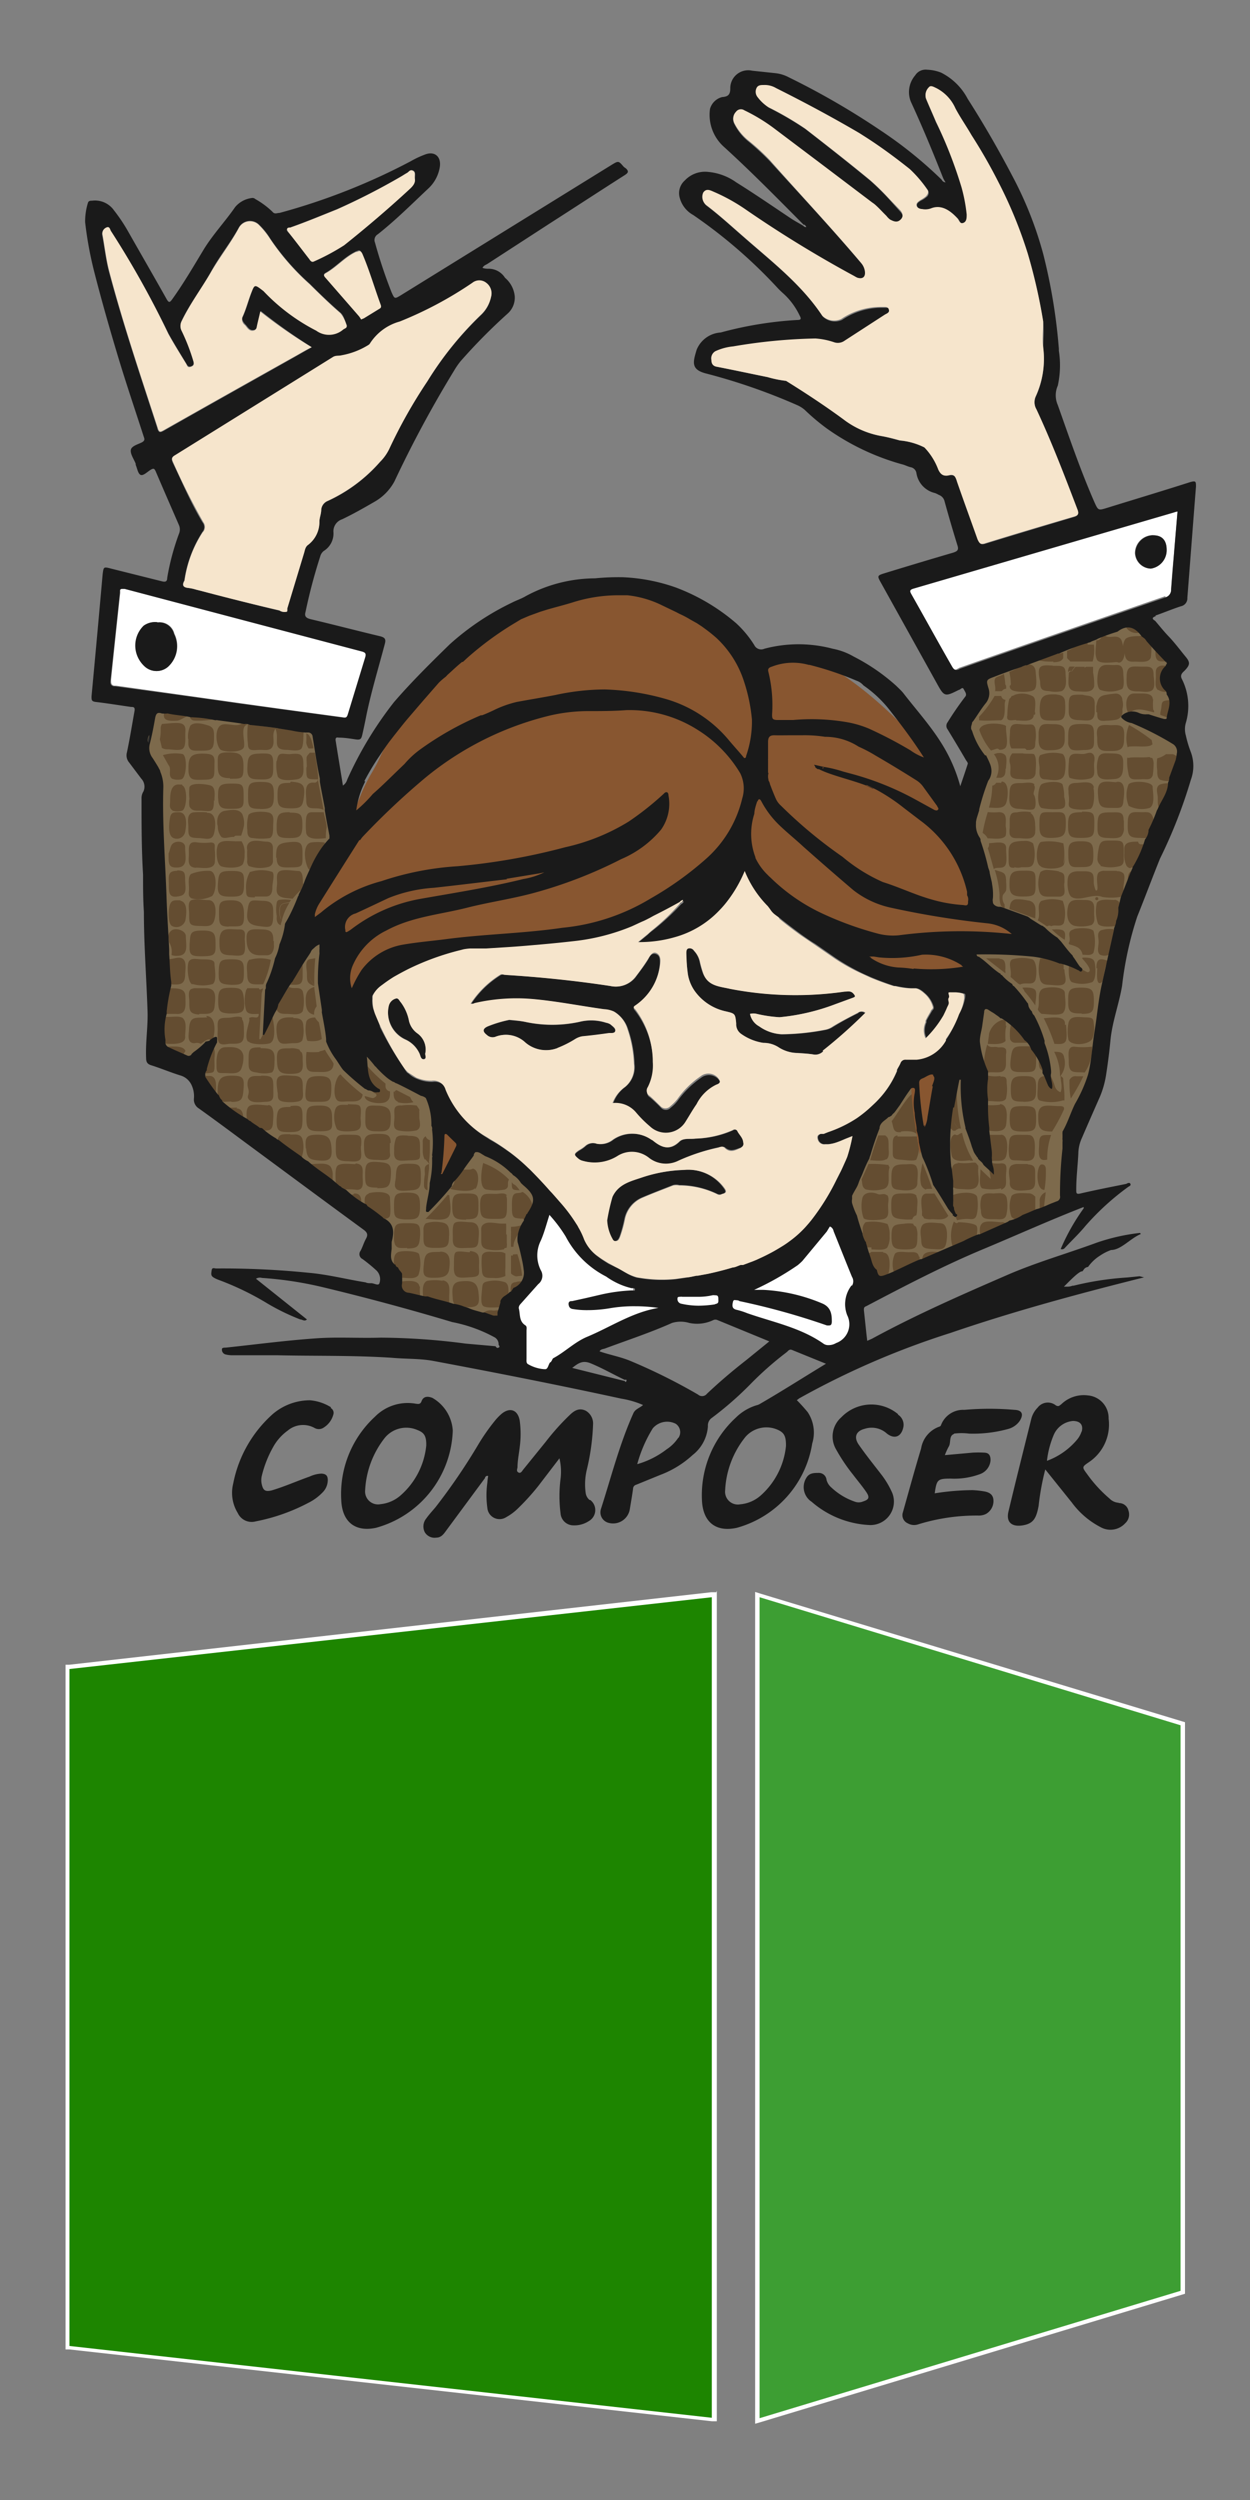 <svg xmlns="http://www.w3.org/2000/svg" viewBox="0 0 90 180"><rect x="0" y="0" width="90" height="180" fill="#808080" stroke="none"/><defs><style>.cls-1{fill:#1d8500;}.cls-2{fill:#fff;}.cls-3{fill:#3d9e33;}.cls-4{fill:#7d6a4c;}.cls-5{fill:#644d31;}.cls-6{fill:#885630;}.cls-7{fill:#1a1a1a;}.cls-8{fill:#2e2e2e;}.cls-9{fill:#f6e5cc;}</style></defs><title>Tekengebied 1</title><g id="Laag_1" data-name="Laag 1"><g id="MyGet_Logo_Icon" data-name="MyGet Logo Icon"><polygon class="cls-1" points="4.84 169.05 4.84 120.03 51.41 114.82 51.41 174.26 4.84 169.05"/><path class="cls-2" d="M51.25,115v59.08L5,168.91V120.17L51.25,115m.32-.36-.36,0L5,119.86l-.28,0v49.3l.28,0,46.25,5.17.36,0v-59.8Z"/><polygon class="cls-3" points="54.53 114.82 85.16 124.1 85.16 165.06 54.53 174.33 54.53 114.82"/><path class="cls-2" d="M54.69,115,85,124.22v40.72l-30.31,9.17V115m-.32-.43v59.94l.41-.12,30.31-9.17.23-.07V124l-.23-.07-30.31-9.18-.41-.13Z"/></g></g><g id="Laag_2" data-name="Laag 2"><path class="cls-4" d="M62.38,92.8l14.06-5.74.24-5,2.44-5,.54-5.58,2.75-8.41,3.06-7-.24-1.69-.45-1.53.31-1.75L84.55,49l.3-1.44L82.1,44.18,69.87,48.46l.54,1.61L69.27,52l1.06,3.29-1.68,3.29L71,65.67l5,2.68c-.24.07-6.42-.54-6.42-.54l1.45,3-1.68,4.67-2,1L65.75,77l-3.29,3.82-2.44,6,2.06,6h.3ZM10.65,50.58,23.13,52l1.61,7.93L22,66.35l1.51,1.1,2.62,7.25,3,3.38,2.11,1.27L35,82.89l4.31,3.2-1.53,3.29.26,2.44-.51,1.36-.93,2.61-9-2.62.25-1.52L26.6,90,27,88.36l-12.31-9-.93-2.28-2.7-.85L11,56.9,9.9,54.12l.76-3.55Z"/><path class="cls-5" d="M74.07,64.85a3.7,3.7,0,0,0-.69-.1h-.21a.46.46,0,0,0-.42.33,2.3,2.3,0,0,0-.06.28.31.31,0,0,0,0,.1c.61.21,1.23.45,1.85.67h0c0-.57.16-1.16-.51-1.3Zm-.45,6.29.08.1.07.15a10,10,0,0,1,.77,1v0s0,0,0,0c0-.25.15-.89,0-1.1s-.62-.19-.91-.18ZM79,64.6a.11.11,0,1,0,0,.21.11.11,0,0,0,0-.21Zm0-11.53c0,.62,0,1,.7,1s1.2.06,1.23-.74c0-.27.08-.81-.15-1s-.64-.1-.88-.12c-.78-.06-1,.08-.9.89Zm-2.38,5.06c.13-.16.06-.57,0-.75a3,3,0,0,0-.12-.91c-.21-.27-1.25-.18-1.51,0s-.38,1.53,0,1.7c.23.08,1.38.17,1.57,0ZM36.49,89.8s0-.07,0-.09a.54.54,0,0,0,0-.22c0-.1,0-.22,0-.32s0-.15,0-.23-.05-.06-.05-.09v0a1.21,1.21,0,0,0,0-.19,5.27,5.27,0,0,0,0-.56h-.32c-.34,0-.92-.16-1.22,0s-.25.35-.25.61,0,.29,0,.42,0,0,0,.08c0,.38,0,.62.41.74a3,3,0,0,0,1.23,0c0-.07.07-.1.16-.1h0Zm1.22-1.59-.15,0a2.44,2.44,0,0,1-.77.12c0,.08,0,.18,0,.27a1.13,1.13,0,0,1,0,.26.19.19,0,0,1,0,.1c0,.1,0,.2,0,.24v0a.16.16,0,0,0,0,.1.09.09,0,0,0,0,0c0,.08,0,.17,0,.27s0,.1,0,.2h.18a1.28,1.28,0,0,1,.12-.52c.16-.36.42-.71.57-1h-.07Zm-.78,2.11,0,.08v0h-.14c0,.31,0,.62,0,.93,0,.11,0,.22,0,.32s.22.2.36.25l.44-.05h0a6.93,6.93,0,0,0-.34-1.55Zm.13,2a.46.46,0,0,0-.21.11c-.14.19-.07.66-.06.91v.08a1.28,1.28,0,0,0,.46-.34,1.42,1.42,0,0,0,.3-.82c-.13,0-.28,0-.42.06h-.07Zm25.69-2.36c.43,0,.88.09,1.13-.13a1.52,1.52,0,0,0,.17-.85,1.68,1.68,0,0,0-.15-.85A3.27,3.27,0,0,0,62.32,88a.69.69,0,0,0-.2.6c0,.12,0,.27,0,.39a1.94,1.94,0,0,1,0,.36s0,0,0,0,.07.26.11.38,0,0,0,.08h.38c.06,0,.11,0,.13,0ZM80.25,64.8c-.36,0-1.09-.12-1.28.22a2.76,2.76,0,0,0,.09,1.5c.2.25.81.2,1.25.16h.2a.48.48,0,0,1-.09-.19s0-.08,0-.12a1.1,1.1,0,0,1,.14-.53l0-.06h0v0c-.16-.44.36-.84-.29-1ZM15.93,54c.31.17,1.47.18,1.62-.18s-.31-1.55.27-1.64a.64.64,0,0,0-.43-.08c-.44.32-1.26-.21-1.61.22s-.18,1.5.15,1.69ZM74.44,86.07a.6.6,0,0,0-.32-.15c-.36,0-1.06-.1-1.29.19a2.18,2.18,0,0,0,0,1.51.64.64,0,0,0,.49.19,3.53,3.53,0,0,1,.65,0h.13a1.84,1.84,0,0,1,.33,0l.11,0,0-.39c0-.42,0-.84,0-1.26ZM69,83.76s-.07,0-.08,0H69c-.58,0-.46.59-.44,1,0,.64-.06.83.6.85.36,0,1,.13,1.21-.24s0-.85.07-1.28a.24.24,0,0,1,0-.14c-.08-.09-.16-.24-.24-.24H70a3.62,3.62,0,0,1-1.09,0Zm-43.43.06c-.31,0-1.11-.12-1.3.15s-.09,1.11-.07,1.5a.27.27,0,0,0,.1.06.28.28,0,0,0,.08-.12s0,.07,0,.1l0,0,.23.16a3.56,3.56,0,0,1,1.08,0c.56,0,.42-.57.42-1s.09-.85-.49-.9ZM71.7,49.76a3.24,3.24,0,0,0,.44,0,.38.38,0,0,1,.3-.17,1.43,1.43,0,0,0,0-.22.2.2,0,0,1-.06-.12,5.83,5.83,0,0,0-.1-.73h0c-.5.31-.78.09-.63.89a1.53,1.53,0,0,1,0,.37ZM72,51.87c.4,0,.34-.88.34-1.12s.05-.24.05-.36a.35.35,0,0,1-.3-.28h-.48a7.61,7.61,0,0,1-1.12,1.5,2.09,2.09,0,0,1,0,.25c.48.06,1.07,0,1.52,0Zm4.55,13a2.51,2.51,0,0,0-1.58,0c-.38.31,0,1-.26,1.39l.45.29.2.14.06,0,0,0a.2.2,0,0,1,.26,0c.28-.15.7.1.91-.22a2.57,2.57,0,0,0-.07-1.6ZM13.2,73.33c-.32-.28-1.07,0-1.48-.17a8,8,0,0,0-.29,1.44,2.35,2.35,0,0,0,.05.52h0c.5,0,1.93.26,1.85-.52,0-.37.14-1-.15-1.27Zm63.34-.42c.29-.26.13-1.09.13-1.4,0-.52-1.23-.47-1.57-.33-.5.24-.18,1-.38,1.49A.73.73,0,0,0,75,73c.35,0,1.26.17,1.57-.09Zm4-25.2c.28,0,.4-.34.44-.69a1,1,0,0,0,.07.34l0,0c0,.05,0,0,0,0,.14.33.47.28.67.28.43,0,1,.1,1.14-.3a5.79,5.79,0,0,0,0-1.39.49.49,0,0,0-.2-.15,1.9,1.9,0,0,0-.63,0c-.27,0-.78,0-1,.21a1,1,0,0,0-.17.54,2,2,0,0,0-.12-.47c-.29-.5-.94,0-1.21-.37l-.19.08a.41.41,0,0,1-.41.32c0,.23-.05.56-.05.85a1.35,1.35,0,0,0,.11.56c.24.32,1.13.15,1.44.15ZM28.94,92c.42,0,.92.13,1.18-.18a2.51,2.51,0,0,0,.05-1.53c-.14-.24-1.27-.26-1.52-.13-.43.21-.22.86-.33,1.29.05.25.37.43.57.53a0,0,0,0,0,0,0ZM64.63,81.76c-.29,0-.35.25-.35.54s0,.37,0,.5v0c0,.1,0,.17,0,.25,0,.3.1.42.55.45.22,0,.93.13,1.14,0l0,0a2.4,2.4,0,0,0,.2-.82c0-.3-.14-.57-.14-.85v0a2.87,2.87,0,0,0-.42,0h-1Zm-45.3-2.17c-.31,0-1.14-.16-1.41.07s-.14.92-.11,1.27c0,0,0,.08,0,.11a4.26,4.26,0,0,0,.54.41.44.44,0,0,1,.22,0h0c.47-.17,1,.19,1.08-.54,0-.35.19-1.35-.35-1.35Zm57.26-9.87a2.71,2.71,0,0,1,0-.4A5.17,5.17,0,0,0,75.21,69H74.9a2.83,2.83,0,0,0,0,1.58c.13.29.35.32.66.33s.89.12,1.08-.1,0-.63,0-1a.13.13,0,0,1-.07-.11ZM70.32,89.14c0-.3.1-.66,0-.86S69.38,88,69,88l0,0c-.14.15-.25,0-.32-.05h0a0,0,0,0,1,0,0,2.66,2.66,0,0,0-.15,1.58.41.41,0,0,0,.18.29c.11.06.26,0,.43,0a1.83,1.83,0,0,1,.28-.1,2.32,2.32,0,0,1,.59,0l.55-.25a.24.24,0,0,1-.14,0l.13,0a.34.34,0,0,1-.18-.34Zm-6.4-5.27-.06,0h0a7.37,7.37,0,0,0-1.33-.06c-.16.37-.33.74-.5,1.11.08.27,0,.56.31.72a2.68,2.68,0,0,0,1.16,0c.77-.14.34-1,.55-1.6a.56.56,0,0,1-.09-.17l-.09,0ZM21.81,63.61c0-.31,0-.9-.32-.9s-1-.14-1.32,0-.21.59-.22.9-.11.65.12.86.63.19,1,.24a7,7,0,0,1,.52-.57l.05,0h0l.21-.49h0ZM36.36,92.32a2.3,2.3,0,0,0-1.25-.06c-.35.07-.37.18-.4.55s-.13,1,.06,1.2,1,.11,1.28.11h0c.1-.31.38-.41.59-.6a.19.19,0,0,1,0-.07c-.09-.35.09-.93-.27-1.13ZM74.55,70.54c.11-.34.12-1.26-.2-1.46a2.61,2.61,0,0,0-1.49,0c-.22.18-.13.48-.1.74a.43.43,0,0,1,0,0,1.83,1.83,0,0,1,0,.52c.19.16.35.32.54.47l.14.08c.46-.23,1,.16,1.14-.43ZM14.92,73.25c-.82.07-1.25-.16-1.31.84,0,.27-.12.72.1.93a.41.41,0,0,0,.35.08h0a.55.55,0,0,1,.4.06.1.1,0,0,1,0,0c.21-.15.68-.55.74-.15a.21.21,0,0,1,0,.14c.28-.44.48-2-.36-2ZM72.7,49.38c0,.28.19.35.49.4s1.11.08,1.31-.16.08-1,.07-1.22-.1-.56-.52-.57c-.27.09-.56.18-.82.28a2.57,2.57,0,0,1-.56.26,5,5,0,0,1,.11.85.15.15,0,0,1-.08.16ZM26.56,85.94c-.43.15-.26.56-.31.93v.23a1.39,1.39,0,0,1,.21.21l0,0,.58.44s.07,0,.1-.05l.14,0a.7.7,0,0,1,.23.06c.19,0,.38,0,.52-.14s.05-1.08.05-1.36c0-.56-1.21-.45-1.55-.34Zm5.32,6.28a3.3,3.3,0,0,0-1.13,0c-.41.19-.3.88-.27,1.32v.12a16.38,16.38,0,0,0,1.86.49.49.49,0,0,1,0-.12c0-.18,0-.39,0-.59,0-.53.15-1.16-.48-1.26ZM68.47,86.1a5.36,5.36,0,0,0,.44,1.76,2.53,2.53,0,0,1,1-.08c.32,0,.38-.16.44-.44a3.34,3.34,0,0,0,0-1.18c-.2-.44-1.47-.29-1.85-.06Zm-3.62-4.63a2.66,2.66,0,0,1,.75,0,.84.84,0,0,1,.42.19c-.06-.56-.2-1.11-.23-1.67,0-.21.23-1.18,0-1.28-.08,0-.2.1-.36.28-.44.51-1.06,1.56-1.23,1.73.16.46.06.87.69.79Zm19.91-27a1.34,1.34,0,0,0-.31-.17h0v0h-.08l-.17,0h-.25l0,0a1.67,1.67,0,0,1-.63.3,3.42,3.42,0,0,0,0,.86c0,.27,0,.54.21.68a1.6,1.6,0,0,0,.87.06l.43-.06v.28l-.51,0a1.6,1.6,0,0,0-.81.07c-.35.19-.16.62-.15.93,0,.58,0,.7.22.81l.48.17c.26-.65.77-1.19.77-1.93a.59.59,0,0,0,.08-.35c.1-.46.2-.92.32-1.38a1,1,0,0,1-.44-.21ZM72,58.47a4.32,4.32,0,0,1-.88,0,11.32,11.32,0,0,0-.37,1.5,1,1,0,0,1,.36.39c.41,0,1.1.13,1.3-.19a1.77,1.77,0,0,0,0-.69c0-.41.12-1-.46-1Zm-5.84,32v.07s0,0,0-.07v0s0,0,0,0c-.08-.38-.4-.31-.73-.31s-.84-.11-1,.12a1.81,1.81,0,0,0,0,1.49.6.6,0,0,0,.26.33v0c.53-.25,1.12-.52,1.69-.73a.48.48,0,0,1-.17-.39c0-.14,0-.33,0-.48Zm5.87-13a2.68,2.68,0,0,1-1.16-.09,7.17,7.17,0,0,0,0,2.12c0-.51,1.3.09,1.56-.4A3,3,0,0,0,72.48,78c0-.34,0-.52-.45-.48Zm.41-25.17c0-.19-1.78-.43-1.93.26a4.81,4.81,0,0,0,.84,1.48l.4-.13a.17.17,0,0,1,.19.07.58.58,0,0,0,.44-.12c.27-.31,0-1.2.06-1.56Zm4.88,14.61c-.63.17-.12.63-.38,1L77,68a2.55,2.55,0,0,1,.53.18.73.73,0,0,1,.41.56c.27,0,.62.09.79-.14a3,3,0,0,0,0-1.58c-.22-.25-1.1-.21-1.41-.13ZM23,75.74a5.84,5.84,0,0,1-.93,0,4.1,4.1,0,0,0,0,1.06c.08.41.39.37.76.38.53,0,1.14.1,1.19-.6-.18-.34-.45-.64-.62-1a1.93,1.93,0,0,1-.41.12Zm-2.2-4.68a11.65,11.65,0,0,0-.91,1.53c.11.41.41.41.77.41s.94.14,1.14-.2a3.1,3.1,0,0,0,0-1.42c-.2-.42-.66-.11-1-.33ZM27,78.71a.38.38,0,0,1,.11.12c0,.09-.08.17-.2.22s-.44-.1-.65-.13h0c.06,0,0,0,0,0,0,.49,1.16.6,1.5.43s.32-.47.32-.77a.37.37,0,0,1-.32-.41.41.41,0,0,1,0-.15,10.41,10.41,0,0,1-1.62-1.63v0c.1.84,0,1.77.84,2.33Zm45,.83a4.59,4.59,0,0,1-1.17,0V80a6,6,0,0,0,.1,1.4c.53,0,1.4.25,1.51-.42a5.77,5.77,0,0,0,.05-.67c0-.4-.11-.81-.49-.81Zm.08,6.12c.46-.17.34-.51.35-1s.17-.9-.34-.9a2.14,2.14,0,0,1-.91-.08c0,.38.09.76.15,1.2l-.45-.42-.29-.28a.66.66,0,0,1,0,.13c0,.37-.14,1.06.12,1.25a3.38,3.38,0,0,0,1.38,0Zm-.22-10.25c-.27-.1-.58.1-.78-.2a6.24,6.24,0,0,0-.25,2.1c.68-.32,1.56.28,1.6-.69,0-.14,0-.45,0-.71a.84.84,0,0,0,0-.35c-.12-.2-.36-.15-.58-.15ZM18,69.07c-.31.19-.21.73-.2,1.06,0,.86.39.74,1.15.74h0a7.48,7.48,0,0,0,.55-1.76h0a2.67,2.67,0,0,0-1.53,0Zm64.41-8.28h-.26a.58.58,0,0,0,.19,0h-.21a.19.19,0,0,1-.18-.19v0c-.48,0-1,0-1,.51,0,.09,0,.22,0,.36a1.8,1.8,0,0,0,.15.85.41.41,0,0,0,.27.19s.07-.05.14-.05h.59c0-.1-.16-.09-.28-.11.13,0,.27,0,.32.11h.11a13.84,13.84,0,0,0,.69-1.53,3.69,3.69,0,0,1-.47-.07s0,0,0,0ZM34.84,83.74h-.05c-.11.44-.35,1.83.25,1.91a3.79,3.79,0,0,0,1.3,0c.41-.17.11-.43.31-.72a4.87,4.87,0,0,0-1.81-1.17ZM77.16,48.32A1.78,1.78,0,0,1,77.4,48,2.47,2.47,0,0,0,77,48a.58.58,0,0,0-.09.4C77,48.31,77,48.28,77.16,48.32Zm-.1-.69a.05.05,0,0,0,0,0l.61,0h1a3,3,0,0,0,.09-1.22h-.45v-.34a3.37,3.37,0,0,0-.54.22s0,0-.06,0a2.42,2.42,0,0,1-.88.57v.51s0,0,0,0a.62.62,0,0,0,.16.17Zm.5,2.15c.43,0,1.09.16,1.22-.37a4.49,4.49,0,0,0-.08-1c0-.19,0-.32,0-.4l-.5,0-.18.11c.06,0,.07-.08.09-.11h-.67a1.85,1.85,0,0,0-.25.32c-.15,0-.12,0-.24.11,0,.7-.21,1.32.63,1.34ZM66.73,85.6h0a.2.2,0,0,0,.1,0h.29c-.2-.62-.44-1.23-.69-1.85a2.52,2.52,0,0,0-.11.56,2.29,2.29,0,0,0,0,1,.61.61,0,0,0,.33.34Zm.34.34-.32,0-.08,0a.35.35,0,0,0-.22.12c-.21.24-.07.94-.06,1.22a1.56,1.56,0,0,0,0,.25.43.43,0,0,1,.14.19,1.26,1.26,0,0,0,.57.06c.34,0,.79.09,1.07-.13l.11-.11-1-1.61ZM21.85,52.71l-2-.3c-.63-.09-1.37-.17-2-.25a5.87,5.87,0,0,0,0,1.39c0,.58.35.45.88.44.36,0,.78.1.92-.3s-.11-.8.18-1.22c.33.74-.3,1.51.78,1.52.27,0,.83.12,1.05-.05s.17-1,.2-1.22v0h0S21.86,52.7,21.85,52.71ZM12.66,73c.8.08.7-.59.69-1.25s-.65-.58-1.27-.6A9.94,9.94,0,0,0,11.73,73c.32,0,.62,0,.93,0Zm8.23,8.66h0c-.77,0-.8,0-1,.69a.34.34,0,0,0,0,.1v0c.53.39,1.06.79,1.69,1.18,0,0,0,0,0,0A2.19,2.19,0,0,0,21.77,82c-.14-.38-.5-.31-.87-.31Zm2.57-21.31c0-.23,0-.47.05-.72s-.14-.77-.2-1.15h-.85c-.28,0-.35.14-.41.36a5,5,0,0,0,0,1.16c.15.5.9.39,1.41.35ZM63.6,90.14h-.87a.17.17,0,0,1-.14.07h-.27a6.93,6.93,0,0,0,.51,1.67l.35.07c.25-.09.68.17.81-.33v0a3.05,3.05,0,0,0,.06-.6c0-.41-.09-.84-.47-.83Zm8.47-8.43H70.94c.08.64.17,1.28.26,1.94.45-.2,1.09.15,1.25-.44.1-.37.18-1.52-.38-1.51Zm.35-7.86a1.21,1.21,0,0,1,0-.2c0-.13-.05-.22-.21-.21h-.07a1.43,1.43,0,0,0-.93,1s0,0,0,.06l-.09.66c.33,0,1,.09,1.28-.21a4.39,4.39,0,0,1,0-.81,1.68,1.68,0,0,1,.06-.27ZM77.91,69s0,0,0,0c.18.21.83.9.42,1-.11,0-.44-.23-.55-.27a4.83,4.83,0,0,0-.83-.3v0a.69.69,0,0,0,0,.13.17.17,0,0,1,0,.15c0,.38,0,.87.22,1a2.21,2.21,0,0,0,1.48,0c.29-.22.24-1.11.16-1.43s-.45-.34-.86-.33ZM12.24,69a2.37,2.37,0,0,1-.27.61l.09,1.14v.12c.72,0,1.25.17,1.27-.67,0-.33.13-.93-.15-1.15s-.64,0-.95,0Zm12.35,8.42-.08-.06h0c-.4.22-.61,1.56-.21,1.88.16.13.55.06.74.06.45,0,1,.08,1.07-.5a13.51,13.51,0,0,1-1.59-1.43.46.46,0,0,0,.07.07Zm13,8.41,0,0c-.2.12-.47,0-.62.21s-.1.76-.11,1c0,.76.24.63.66.71a.18.18,0,0,1,.12,0,1,1,0,0,0,.28.07H38a1.85,1.85,0,0,0,.35-1,1.58,1.58,0,0,0-.72-1ZM84.55,50.35a.17.17,0,0,1-.11.06h0c-.18,0-.53,0-.68.09s-.12.39-.16.55l-.06.28,0,.14c.37.14,1,.38,1.16.22s.16-.63.18-.77a2.72,2.72,0,0,0,0-.39,1.16,1.16,0,0,1-.12-.44h-.06a.18.18,0,0,1-.12.25ZM34.22,85.63c.28-.38.32-1.37-.17-1.49a.65.65,0,0,1-.21.07l-.33,0a1.93,1.93,0,0,1-.34,0l-.49.66a.47.47,0,0,1-.13.53.43.43,0,0,1-.15.2s0,0,0,0h0s0,0,0,0c.51.13,1.58.26,1.81-.06ZM72.09,56.36a.19.19,0,0,1-.1,0l-.27,0a.38.38,0,0,1-.28.21l0,.08v0a5.87,5.87,0,0,1-.24,1.5c.47,0,1.09.14,1.25-.35s.2-1.52-.33-1.53Zm.34-1c0-.23.11-.81-.06-1a.58.58,0,0,0-.47-.14l-.08,0-.26.08A1.61,1.61,0,0,1,71.73,56v0L72,56h0l.07,0c.25-.09.33-.2.33-.67Zm10.57-5c0-.37-.4-.43-.78-.43-.2,0-.41,0-.55,0-.5,0-.63.52-.56,1a1.25,1.25,0,0,0,.15.46c.56-.54,1.19-.23,1.84-.1,0-.07,0-.13-.07-.19a4,4,0,0,1,0-.77ZM69.84,83.57h.23a6.57,6.57,0,0,1-.8-2,.53.53,0,0,0-.24.11.2.2,0,0,1-.26,0c-.27.05-.35.41-.35.78a6.46,6.46,0,0,0,.1.73c.11.5.81.4,1.32.35Zm1.7-21c.26-.17.56,0,.79-.2s.09-1,.11-1.32c0-.57-.77-.35-1.23-.34,0,0,0,.07,0,.11a.37.37,0,0,1-.09.25C71.27,61.53,71.39,62,71.54,62.52Zm5.14,11.22a.14.14,0,0,1,0-.09c0-.64-1.13-.4-1.53-.39h0a13.61,13.61,0,0,1,.77,1.85h0s0,0,0,0c.25,0,.61.07.78-.15s.07-.88.06-1.23ZM22.6,56.35c-.73-.06-.56.78-.55,1.26,0,.9.63.41,1.25.7l-.42-2.2a.24.24,0,0,1-.28.24ZM63.82,83.48c.25-.19.16-.61.16-.88h0c0-.42,0-.65-.16-.78s-.05-.07-.09-.07h-.49c-.22.59-.42,1.19-.59,1.79h0c.28,0,.9.11,1.15-.08ZM30.2,92.63c0,.08,0,.19,0,0s0-.06,0,0c-.06-.47-.75-.42-1.24-.37a.21.21,0,0,1-.24.06l-.08,0c0,.2,0,.41,0,.6a.13.13,0,0,0,0,.06h0a.57.57,0,0,0,.25.41,5.23,5.23,0,0,0,1.44.34.36.36,0,0,1,0-.09,2.58,2.58,0,0,1-.09-1ZM22.14,74.94a2.32,2.32,0,0,0,.7,0,1,1,0,0,0,.33-.13q-.08-.6-.21-1.2a1.5,1.5,0,0,1-.2-.23.75.75,0,0,1-.07-.12c-.24,0-.52.06-.63.28a2.64,2.64,0,0,0,0,1.12.67.67,0,0,0,.1.32ZM72.1,88c-.31,0-1.13-.16-1.38.08s-.16.56-.15.91c0,.18,0,.35,0,.44l1.65-.75a.79.79,0,0,1,.22-.41l0-.11A.31.31,0,0,0,72.1,88ZM83.41,49.68a.9.9,0,0,0,.55.13.15.15,0,0,1,.09-.06l.22-.06h.06a1.17,1.17,0,0,1-.19-.71,1,1,0,0,1,.23-.88c0-.05,0-.1,0-.17a4.61,4.61,0,0,0-.53,0,1,1,0,0,0-.25,0c-.42.12-.37.35-.37.75s-.1.78.15,1Zm-61.2,4.2a1,1,0,0,0,.3,0h.06a5.74,5.74,0,0,0-.16-.63,1.25,1.25,0,0,0-.21-.37l-.15-.08a5.08,5.08,0,0,1,0,.68,1.11,1.11,0,0,0,.19.44Zm-.15,1.39v0a2.18,2.18,0,0,0,0,.25v-.17c0,.76,0,.76.84.76,0,0,0-.08,0-.13,0-.36-.12-1.1-.23-1.79a.1.1,0,0,1-.07,0,1.36,1.36,0,0,1-.29,0c-.07.1-.18.18-.22.29s0,.49,0,.72v0ZM19.92,66.08s0,0,0,0c0,.3.09.46.29.54a1.17,1.17,0,0,1,.09-.32.22.22,0,0,0,0-.06A4.41,4.41,0,0,1,20.84,65c-.36.06-.71,0-.69.58,0,0,0-.1,0-.13a.54.54,0,0,1,0,.11h0a1.46,1.46,0,0,0,.09.62l-.05-.07a1.58,1.58,0,0,1-.05-.78c.11-.36.42-.3.71-.37a.91.91,0,0,1,.11-.16,2.69,2.69,0,0,0-.9,0,.25.25,0,0,0-.13.17,2.66,2.66,0,0,0,0,1Zm2.74,17.73c-.2,0-.41,0-.57.14l0,0a18.78,18.78,0,0,0,1.73,1.32l.13.06v0c0-.19,0-.44,0-.68a1.08,1.08,0,0,0-.13-.62c-.23-.33-.81-.23-1.15-.23ZM22.3,62.63v0a6.41,6.41,0,0,1,1.08-1.75s0-.07,0-.1,0-.08,0-.12a3.71,3.71,0,0,0-1,0c-.63.16-.45,1.47-.16,1.91a.08.08,0,0,1,0,0ZM32.26,86c-.51.61-1.06,1.2-1.62,1.76.41,0,1.35.19,1.64-.14s.1-1.13.07-1.58a.15.15,0,0,1-.09,0ZM72.82,73.57v0c0,.17-.07.33-.09.51a3.72,3.72,0,0,0,0,.75.39.39,0,0,0,.39.25c.37,0,.74,0,1.11,0h.15a6.46,6.46,0,0,0-1.59-1.54Zm-4.32,7.7a.29.29,0,0,0,.13.14.44.44,0,0,0,.15,0h0l.08-.07.17-.08a1.12,1.12,0,0,1-.29-.36.87.87,0,0,1-.06-.32.8.8,0,0,0,.06.3,1.08,1.08,0,0,0,.3.38.66.66,0,0,1,.15,0,13,13,0,0,1-.3-3.29l-.11,0-.26,1.47-.12.65v.36a.36.36,0,0,1,0-.18c.28.2-.11.68,0,1Zm-.56,8.91h0a0,0,0,0,1,0,0h0c-.39,0-1.17-.21-1.46.19a.91.91,0,0,0-.08.53,3.77,3.77,0,0,1,0,.45l1.86-.83c-.09-.11-.14-.27-.3-.32Zm4.5-26.68c0-.73-.19-.66-.82-.87a7.45,7.45,0,0,1,.35,1.8,2.16,2.16,0,0,0,.08.74.47.47,0,0,0,.28.23.66.66,0,0,0,0-.14c0-.05,0-.09,0-.14a.81.81,0,0,1-.14-.58c0-.16.2-.26.25-.44a2.88,2.88,0,0,0,0-.59ZM22.63,71.06c-.5.15-.63.45-.62,1s.12.9.61,1a.79.79,0,0,1,.18-.6c-.05-.43-.11-.88-.17-1.32ZM83.71,47.62h.4a1.43,1.43,0,0,1,.41.09l.09-.15A8.85,8.85,0,0,0,83.26,46a.81.81,0,0,1,0,.27c0,.24-.07.5-.07.71h0c0,.58.21.64.5.64ZM17.08,79.74a5.44,5.44,0,0,1-.81,0,2.12,2.12,0,0,1,.35.48,1.44,1.44,0,0,1,.16.33c.23.17.47.34.72.5a1,1,0,0,1,0,.22c0-.11,0-.28,0-.46.05-.5,0-1-.48-1Zm-1.81-4.46a13.49,13.49,0,0,0-.74,2c.2,0,.64,0,.8-.08s.11-.57.11-.88h0c0-.31.11-.8-.15-1ZM22.68,69h-.07c-.18.07-.4,0-.51.23s0,.65,0,.87c0,.57,0,.69.53.9-.13-.28-.35-.47-.35-.79,0,.3.23.51.35.77h0a18.81,18.81,0,0,1,.07-2Zm-11.11,6.4h0c0,.25.82.69,1.37.82a.35.35,0,0,0,.09-.07,1.07,1.07,0,0,0,.23-.34.56.56,0,0,0,.09-.14c-.17-.5-1.33-.27-1.76-.27ZM81.5,62.71h0c-.19.06-.29.22-.3.61v.36a6.71,6.71,0,0,0,.08,1.1c.28-.69.56-1.34.84-2.08ZM15,77.47c-.18,0-.35,0-.45-.17a.44.44,0,0,0,0,.39,1.45,1.45,0,0,0,.22.5l.35.4a1.1,1.1,0,0,0,.15.16l.25.23c0-.51.23-1.57-.49-1.51ZM35.63,94.36h-.14a.85.85,0,0,0-.93.46l0,.08c.21.1.87.47,1.12.37s.34-.73.39-1h0a1.29,1.29,0,0,1-.38.08Zm-7-15a2.35,2.35,0,0,0,1.13,0l-.06-.09-.18,0h.16a2.49,2.49,0,0,1-.15-.28l-1-.51a.31.31,0,0,1-.11.09,1,1,0,0,0,1,.67,1.07,1.07,0,0,1-1-.64l-.08,0c0,.3,0,.61.32.73Zm2,4.1c.08.14.21.21.27.35h0c-.41.11-.31.38-.31.76a3.83,3.83,0,0,0-.06.8.34.34,0,0,0,.24.33h0a.73.73,0,0,0,0-.27c0-.34.08-.92.12-1.28v-.3a.24.24,0,0,0,0-.18,0,0,0,0,0,0,0,.11.11,0,0,1,0-.06,7.14,7.14,0,0,0,.06-.93c0-.2,0-.4,0-.59a.42.42,0,0,1-.3-.28.44.44,0,0,0-.21.3.52.52,0,0,0,0,.14v.07c0,.17,0,.34,0,.48a1.4,1.4,0,0,0,.14.69ZM75.83,47.68h0c.45,0,.62-.1.72-.3V47a4.84,4.84,0,0,1-.68.1l-.52.19-.61.25s0,0,0,0a4,4,0,0,0,1.1.09s0,0,0,0Zm.07,28.05h0a3.8,3.8,0,0,1,.42,1.78,1.49,1.49,0,0,0,.3-1.36c-.06-.4-.31-.42-.71-.42ZM11.81,51.54h0v.07c.07.34.63.29.92.28s.58-.32.93-.36a.34.34,0,0,0,.33.35,5.84,5.84,0,0,0,1.45-.1.47.47,0,0,0-.17,0,10.91,10.91,0,0,0-1.61-.21c-.61-.18-1.26-.16-1.88-.31a.48.48,0,0,1,0,.31ZM72,69c-.33,0-.67,0-1,0l1.39,1.08V69.9a.17.17,0,0,1,0-.13c0-.38,0-.75-.45-.73Zm-46.54,17a3,3,0,0,1-.66,0h0l.09.14s0,0,0,0c.24.23.48.46.73.66l.25,0v-.15a.19.19,0,0,1,.14-.16c0-.33-.14-.6-.54-.55ZM82,45.56a6.26,6.26,0,0,1,.75,0h.12a1.6,1.6,0,0,0-.68-.57,1.24,1.24,0,0,0-1.09.22.9.9,0,0,0,.9.35ZM20.86,70.9c.56,0,.92.09.93-.55v-.86a.13.13,0,0,1-.08,0h0a13.71,13.71,0,0,0-.84,1.38Zm54,5.18a1.27,1.27,0,0,0,0,.82.63.63,0,0,0,.47.27l.34.06a5,5,0,0,0-.75-1.45,1.59,1.59,0,0,1-.06.3Zm0,10.36c0,.26,0,.51,0,.76s0,.24,0,.35l.19-.19.12-.1a1.1,1.1,0,0,1,0-.18c0-.43.11-1,.12-1.24a.68.68,0,0,0-.44.6Zm8.45-27.52c0,.06,0,.12,0,.21v0c0,.07,0,0,0,0,0,.23,0,.47,0,.71a9.62,9.62,0,0,0,.64-1.34,1.21,1.21,0,0,0-.5.06c-.1,0-.14.13-.14.35ZM34,94.37h0l-.7,0H33a11.7,11.7,0,0,0,1.44.51s0,0,0-.08v-.07c0-.28-.19-.39-.52-.36ZM76,66.92h-.27a5.18,5.18,0,0,0,.93.75c.09-.63,0-.76-.66-.76Zm-56.9,15h-.05a.34.34,0,0,1-.14,0L19,82a2.81,2.81,0,0,0,.62.53v.1a1.83,1.83,0,0,0,0-.35c-.05-.23-.18-.31-.53-.33ZM37.4,85.68a2.11,2.11,0,0,0-.31-.36.42.42,0,0,1-.24-.21l0,0c0,.56,0,.57.6.59Zm-8.09,4.21h0c.83,0,.89-.18.94-1v-.15c0-.65-.2-.67-.93-.67s-.92,0-.95.77v.21a1.25,1.25,0,0,0,.08.57.42.42,0,0,0,.34.23,3.79,3.79,0,0,0,.52,0ZM20.88,56.37h-.11c-.68,0-.79.14-.79.91v0h0c0,.74.1.91.91.92s.91-.11,1-.92-.15-.94-.95-1ZM20,78.67c0,.4,0,.57.4.65a3.17,3.17,0,0,0,1,0c.54-.08.4-.5.4-1s0-.84-.64-.86c-.27,0-.87-.12-1.11.09s-.08.81-.07,1.1Zm-1.24-3.26c-.79,0-.86.09-.86.88,0,.59-.05.87.59.93a2.28,2.28,0,0,0,1.08,0c.22-.16.18-.64.2-.9v-.12c0-.65-.31-.73-1-.73ZM33.84,88c-.25,0-.91-.12-1.11.06s-.11.88-.13,1.19c0,.72.5.61,1.06.6s.75,0,.79-.56S34.61,88,33.84,88ZM15.71,57.45c0,.85.41.79,1.17.78.6,0,.66-.2.66-.64v0c0-.1,0-.21,0-.35,0-.82-.12-.82-.93-.82h0c-.8,0-.91.18-.91.86v.22Zm.93,13.46c.78,0,.92-.07.92-.84v-.14c0-.7-.09-.86-.9-.86s-.89.11-.91.89a2.08,2.08,0,0,0,0,.25c0,.58.17.65.9.7ZM32.34,89c0-.6,0-.94-.64-1a2.1,2.1,0,0,0-1.06.09.66.66,0,0,0-.15.49c0,.13,0,.27,0,.38v.18c0,.59.15.69.72.71h.18c.82,0,.94-.09.94-.9ZM19.92,61.74c0,.79.4.72,1.14.71s.72-.13.72-.82c0-.85,0-1.08-.9-1s-1,.25-1,1.14ZM17.57,72c-.08-.76-.17-.88-.94-.88s-.92.12-.92.92.13.88.78.93h.17c.84,0,1-.13.9-1Zm1.15-13.75c.83,0,1-.13,1-1s-.16-.95-1-.95-.86.2-.86,1,.05.94.9.94ZM33.56,87.79c.79,0,.89-.14.89-.91s0-.94-.75-.95h-.31c-.64,0-.83.09-.83.89h0c0,.85.14,1,1,1ZM18.74,54.26c-.86,0-.9.24-.93,1.05v.07c0,.75.34.73,1.08.74s.78-.25.78-.84V55c0-.77-.18-.75-.93-.75ZM36.52,86.09c-.16-.25-.53-.14-.78-.13-.81,0-1.17-.14-1.17.8s.16,1,1,1h.13c.63,0,.79,0,.8-.76,0-.14,0-.41,0-.62a.72.72,0,0,0-.07-.32Zm-6.28.55v.23c0-.83-.12-1-.95-1s-.92.14-.92.93,0,.94.76,1l.24,0c.68,0,.87-.1.87-.91,0-.12,0-.19,0-.24ZM23,79.6c-.83,0-.94.11-.94.93s.2.93,1.08.92.77-.24.77-.93-.13-.92-.91-.92Zm2.12,2.1h-.32c-.49,0-.62.12-.62.74,0,.86-.06,1.16.87,1.17.22,0,.71.09.88-.13s0-.8.07-1C26.08,81.63,25.85,81.72,25.11,81.7Zm-8.68-15h.49c.52,0,.64-.1.64-.78,0-.85-.17-1.11-1-1.1s-.8.25-.8,1,.06.88.72.9Zm4.48,13c-.83,0-.95.09-1,.91v.13c0,.72.19.78,1,.77s.85-.19.86-1v-.11C21.78,79.69,21.68,79.54,20.91,79.64Zm.63-4.13a1.44,1.44,0,0,0-.68-.09c-.7,0-.95,0-.93.77s.08,1.07.92,1.07,1-.14.93-1v-.14a1.09,1.09,0,0,0-.06-.4.34.34,0,0,1-.17-.22ZM19.91,54.78A3.06,3.06,0,0,0,20,55.91c.2.35.95.26,1.33.21.61-.08.52-.6.51-1.12,0-.76-.26-.77-1-.7-.52,0-.81-.21-.9.48Zm7,26.67c.66,0,1.17.12,1.21-.62s.05-1.14-.81-1.22c-.65,0-1-.13-1,.61s-.12,1.19.64,1.23Zm-5.79-8.2h-.29c-.89,0-1,.47-.89,1.29s.55.58,1.16.57c.26,0,.49,0,.66-.19a2.31,2.31,0,0,0,.08-1c0-.55-.3-.62-.72-.62Zm7.75,6.34c-.59,0-.47.34-.47.8s-.17.88.28,1a3.16,3.16,0,0,0,1.3,0c.37-.15.25-.54.21-.89,0-.12,0-.26,0-.41h0a.2.2,0,0,1,0-.11.28.28,0,0,0,0-.09A3.24,3.24,0,0,0,30,79.6a3.77,3.77,0,0,0-1.11,0Zm4.3,12.67c-.7.06-.61.63-.57,1.25s.51.62,1.13.61c.8,0,.8-.31.72-1.06S34,92.17,33.16,92.26ZM20.86,58.48c-.76,0-.9.12-.94.89,0,.09,0,.19,0,.27,0,.6.17.7.91.7s.94-.1.94-.92v0c0-.79-.1-.91-.9-.91Zm-4.2,6.08c.79,0,.91-.14.91-.92s0-.93-.88-.93-.94.1-1,.93S15.87,64.56,16.66,64.56Zm12.7,17.2c-.26,0-.64-.07-.83.15a2.27,2.27,0,0,0-.15.94c-.07.9.47.71,1.22.69s.64-.1.64-.76c0-.82,0-1-.88-1ZM14.33,73c.14,0,.28,0,.4,0,.39,0,.68-.06.72-.55.07-.68.15-1.29-.61-1.3h-.12c-.12,0-.37,0-.58,0a.73.73,0,0,0-.42.09c-.19.17-.1.57-.09.81h0c0,.74,0,.94.72,1ZM15,64.81c-.33,0-.91-.12-1.21,0s-.17.65-.17,1c0,.73,0,.85.78.86.4,0,.83.1,1-.33s.25-1.55-.4-1.53Zm21.4,25.45v0a.74.74,0,0,0-.43-.12l-.35,0c-.3,0-.77-.11-.92.26a4.77,4.77,0,0,0,0,1c0,.61.28.62.81.61a1.65,1.65,0,0,0,.88-.14,4.16,4.16,0,0,1,0-.61c0-.34,0-.66,0-1ZM23,77.48c-.86,0-.93.2-1,1.07s.2.78.9.78.93,0,.95-.78,0-1.07-.88-1.07Zm-6.35,1.86c.79,0,.83-.22.89-1s-.08-.89-.87-.89-1,.25-1,1.15.22.72,1,.71Zm3-18.27c0-.26-.1-.47-.46-.47s-1.22-.27-1.39.29a.64.64,0,0,0,0,.31,5.16,5.16,0,0,0,0,.61c0,.06,0,.1,0,.14a.51.51,0,0,0,.11.4,2.35,2.35,0,0,0,1.44.06.43.43,0,0,0,.3-.46c0-.12,0-.25,0-.41h0c0-.15,0-.31,0-.47Zm-3.09-5h.2c.72,0,.77-.09.77-.9s-.22-1-1.08-1-.77.24-.77.93.12.92.88.93Zm.87,17.21c-.22-.18-.74,0-1,0-.72,0-.79.09-.75.81,0,.2-.07.8.11,1s.58.06.79.06.37,0,.27,0c.66,0,.74-.23.71-1,0-.18,0-.6-.13-.75Zm-1.75-13.8a1.2,1.2,0,0,0,.26.78c.22.16.56,0,.8,0l.11,0s0,0,0,0a.17.17,0,0,1,.16-.09h.35a5,5,0,0,0,.2-.69,1.65,1.65,0,0,0-.11-.85c-.24-.43-.83-.32-1.26-.25s-.6.48-.54,1Zm.3,2.91c.34.11,1.33.16,1.52-.2a1.67,1.67,0,0,0,.11-.69,1.49,1.49,0,0,0-.22-.93h-.36a.15.15,0,0,1-.1,0c-.42,0-1.06-.12-1.24.26a1.46,1.46,0,0,0-.09.56c0,.45.1.94.38,1Zm9.07,17.16c-.43,0-.81-.08-.93.39a2,2,0,0,0,.14,1.36c.23.22,1,.16,1.28.12.52-.07.46-.45.42-.92.08-1.1,0-.94-.91-1Zm2.09,6c.78,0,.95-.07,1-.88s-.07-.94-.85-1-1,0-1,.84,0,1,.9,1ZM18,62.77a2.23,2.23,0,0,0-.28,1.3c0,.54.1.54.63.54v-.06h.79c.42,0,.47-.37.47-.68s.19-.92,0-1.09a2.51,2.51,0,0,0-1.58,0Zm-.38,4.93c0-.4.14-.8-.41-.78-.81,0-1.36-.21-1.41.76,0,.81,0,1.08.82,1.1.22,0,.72.1.9-.08s.11-.74.11-1Zm11.9,18c.72,0,.78-.29.78-.87v-.26c0-.75-.18-.78-.93-.78s-.83.15-.87.94c0,.16-.06.34-.06.51a.4.4,0,0,0,.12.38c.19.18.73.1,1,.09ZM18.82,77.47c-.6,0-1-.06-1,.62,0,.17.09.35.09.52s-.09.33-.06.42c.14.44.87.32,1.26.3.7,0,.55-.38.57-1,0-.79-.07-.88-.89-.88Zm-4.69-15c.44,0,1.21.17,1.33-.34a4.93,4.93,0,0,0,0-1c0-.27.06-.46-.28-.47a4.26,4.26,0,0,1-.94,0c-.6-.11-.66.19-.64.71s-.18,1.07.5,1.11ZM33.82,90.16c-.26,0-.82-.12-1,0s-.12.73-.14,1.08c0,.13,0,.2,0,.24s0-.1,0-.16c0,.8.45.68,1.21.64s.58-.25.6-.89,0-.92-.64-1ZM14.92,58.49a6.28,6.28,0,0,0-1,0c-.47.09-.38.6-.36,1,0,.72,0,.83.7.85.5,0,1,.25,1.15-.33s.17-1.55-.52-1.48ZM13.56,53.2c0,.15,0,.31,0,.4.05.39.26.45.6.45h.15c.94,0,1.1,0,1.1-1,0-.38,0-.68-.4-.81s-1-.29-1.3,0a1.9,1.9,0,0,0-.17.95Zm1.8,4.45h.08c0-.42.12-1-.33-1.11s-1.35-.19-1.47.14a3.73,3.73,0,0,0,0,.83,1.69,1.69,0,0,0,0,.55c.14.29.38.32.69.31h0v0c.81,0,1.07.25,1.07-.7Zm-1.49,13.2a2.65,2.65,0,0,0,1.45,0c.31-.23.13-1.15.12-1.49s-.66-.27-1-.29-.66-.1-.83.14-.11,1.49.22,1.66Zm-2.21-17a.74.74,0,0,0,.42.1c.27,0,.88.13,1.09-.05s.17-.69.17-1,.08-.63-.22-.78-1.12,0-1.45,0a.56.56,0,0,0-.1.33,3.42,3.42,0,0,1-.06.78c.05.21.11.43.15.64ZM28.13,82.3c0-.6-.26-.66-.92-.66s-1,.08-1,.71v.16c0,.81.11,1,.93,1,.23,0,.69.08.85-.11s.08-.27.08-.47,0-.31,0-.42V82.3ZM19.67,66c0-.71.07-1.12-.71-1.14s-1-.18-1.11.52-.15,1.17.73,1.29,1.06.16,1.09-.67Zm-5.09,1c-.95,0-.86.22-.93,1,0,.1,0,.19,0,.27,0,.55.24.59,1,.58s.88-.13.87-.74V68c0-.79-.08-1-.92-1Zm1.59,10.26c.42,0,1,.12,1.19-.28a2.17,2.17,0,0,0,.16-1c-.15-.63-.75-.6-1.28-.58-.69,0-.66.9-.65,1.4s.15.46.58.46ZM13.78,64.68a2.12,2.12,0,0,0,1.48-.16c.34-.28.43-1.85-.21-1.82h0a3.26,3.26,0,0,0-1.28.22c-.26.17-.16.75-.16,1.07h0c0,.31-.1.53.18.69Zm5.57-6.17c-.3-.1-1.28-.11-1.46.17a2.88,2.88,0,0,0-.08,1.11c0,.3.05.55.41.55a4.06,4.06,0,0,0,1.21,0c.28-.16.22-.61.24-1s.06-.71-.32-.84Zm.33,9.23c0-.53-.09-.8-.77-.82s-1.16-.1-1.16.59.13,1.24.92,1.27l0,0h.07c.17,0,.31,0,.44,0a.49.49,0,0,0,.38-.14.87.87,0,0,0,.16-.61c0-.09,0-.18,0-.26Zm12,22.4a.21.21,0,0,0-.08,0c-.69,0-1,0-1.07.75S30.38,92,31.13,92c.57,0,1.13,0,1.21-.61s.11-1.27-.64-1.27Zm-9.64-7.47c.06.76.27.84,1,.89s.88-.18.83-.86-.18-1-1-1-.92.18-.85,1ZM12.35,56.05a1.1,1.1,0,0,0,.74.05c.36-.17.42-1.82,0-1.82a3.12,3.12,0,0,0-1.36.09l.41.73c.23.26-.05.72.22.94Zm.41,6.65c-.73,0-.6.41-.6,1s0,1,.77.82c.57-.1.41-.65.4-1.15s0-.7-.57-.7ZM13,64.82l-.17,0h0c-.29,0-.49,0-.6.33s-.15,1.27.12,1.5a.67.67,0,0,0,1-.39c.07-.43.19-1.32-.38-1.41Zm-.25,4c.85,0,.64-.74.63-1.42,0-.4-.74-.65-1.05-.39s-.17.53-.15.84a1.35,1.35,0,0,1,.17.91.9.9,0,0,0,.39.06ZM13.33,61c0-.39-.48-.47-.78-.33s-.27.47-.41.77v.32c0,.54.09.73.67.7C13.58,62.4,13.32,61.6,13.33,61Zm-.93-2.64a1.17,1.17,0,0,0,.74,0c.16-.1.26-.53.26-.95s-.09-.79-.28-.86t0,0v-.06l-.16,0h0c-.62-.08-.71.55-.71,1.14,0,.32-.09.55.16.71Zm.5.12c-.39,0-.59,0-.66.41s-.17,1.28.25,1.45a.61.61,0,0,0,.84-.44c.09-.43.2-1.41-.44-1.42Zm5,16.51c.2.25,1.34.23,1.56.11.46-.24.25-1.51.14-1.92l-.84,1.64-.09,0v-.1c.05-1.06.12-2.13.17-3.21l.1-.33-.05,0-.15.07s-.09,0-.09-.1l-.86,0v.05s0,0-.06.06a2.6,2.6,0,0,0,0,1.51c.15.31.6.23.9.23,0,.43-.34.18-.57.25s-.06,0-.12.29-.36,1.14-.08,1.46ZM73.74,53.89a.18.18,0,0,1,.17.11h.22c.38-.06.41-.18.41-.56a2.87,2.87,0,0,0,0-1c-.11-.36-.32-.27-.65-.27-.6,0-1.15-.25-1.17.49,0,.38-.11.91.11,1.23.31,0,.61,0,.92,0Zm.68.41c-.07-.06-.56,0-.79-.06l-.74,0a.75.75,0,0,0-.16.77c.11.56-.24,1,.52,1.08.53,0,1.21.19,1.31-.41,0-.28.13-1.2-.14-1.4Zm6,8.4-.4,0c-.13,0-.3,0-.47,0a.66.66,0,0,0-.44.11c-.21.22-.09.83-.09,1.1s-.09.2-.12.2-.15-.4-.15-.56h0c0-.59,0-.8-.63-.82-.14,0-.29,0-.44,0-.34,0-.67.07-.77.4s-.06,1.25.24,1.45c.6.37,1.54-.29,2.21,0a4,4,0,0,0,1.29,0c.27-.15.23-.39.24-.69s.15-.78,0-1a.59.59,0,0,0-.49-.16ZM79,51.3a.88.88,0,0,1,0-.16.33.33,0,0,0,0,.16h0c0,.32,0,.51.27.59a1.35,1.35,0,0,0,.37,0,4.26,4.26,0,0,0,.72-.07.57.57,0,0,0,.45-.47h0a1.34,1.34,0,0,0,0-.28,1.26,1.26,0,0,0,0-.67.46.46,0,0,0-.49-.46,6.4,6.4,0,0,0-.7.09c-.57.09-.58.39-.69.83,0,.13,0,.26,0,.4ZM77.86,73c.77,0,.9-.12.9-.89h0c0-.82-.1-1-.93-1s-.92.18-.92.85v.25c0,.72.25.76,1,.76Zm-2-20.86c-.65,0-1-.13-1.08.6,0,.17,0,.33,0,.48,0,.47.09.81.7.8s1.16,0,1.18-.76c0-.14,0-.28,0-.4,0-.5-.11-.72-.8-.72Zm1.63,14.54a2.55,2.55,0,0,0,1.1-.08c.32-.22.16-.62.19-.93v-.24c0-.44-.12-.63-.66-.63s-1.07-.11-1.21.42-.13,1.39.58,1.46ZM73.16,51.87v0c.42,0,1.26.17,1.27-.41,0,0,.08,0,.08,0s.06-.13,0-.2c0-.26.14-1-.17-1.14A1.63,1.63,0,0,0,73,50.05l.07,0a.64.64,0,0,0-.18.06l-.05,0a.5.5,0,0,1-.17.21,0,0,0,0,1,0,0,5.2,5.2,0,0,0-.14,1.17c-.11.5.3.35.63.35Zm6.73,2.37c-.3,0-.61-.05-.78.24A2.19,2.19,0,0,0,79,55.53c0,.7.64.6,1.25.56s.62-.53.62-1.19-.31-.64-1-.66Zm-3.62,8.5a6.13,6.13,0,0,0-.81-.1.79.79,0,0,0-.55.15,2.26,2.26,0,0,0-.08,1.39c.11.35.37.38.67.38l.3,0h.09l.36,0a.41.41,0,0,0,.32-.12c.17-.17,0-.66.07-.89a2.26,2.26,0,0,0,0-.25v0h0v0h0v0c0-.1,0-.08,0,0,0-.29,0-.47-.42-.54ZM78.08,54c.64,0,.69-.2.69-.65V53c0-.84-.11-.87-.92-.87s-.94.13-.94.94c0,.09,0,.21,0,.34a.63.63,0,0,0,.18.52c.22.16.75.07,1,.07Zm-3.8,4.49a2.53,2.53,0,0,0-1.06,0c-.37,0-.47.08-.52.47,0,.21,0,.42,0,.64a1.54,1.54,0,0,0,0,.47c.09.24.25.27.46.28v0c.1,0,.12,0,.18,0h0v0c.43,0,1.07.18,1.19-.37a.15.15,0,0,0,0-.07,2.53,2.53,0,0,0,0-.5c0-.37-.09-.75-.35-.88Zm.65,3.89c.25.22,1.51.24,1.67-.14a1.66,1.66,0,0,0,.07-.7,1.46,1.46,0,0,1-.11.66,3.88,3.88,0,0,0,0-1.48,3.74,3.74,0,0,0-1.61-.1c-.32.13-.47,1.59,0,1.76Zm2.9-1.81c-.9,0-.93.23-.91,1.1s.31.76,1,.76.81-.13.8-.92-.11-.94-.94-.94Zm.9-10.27c-.17-.26-.49-.18-.78-.28-.83,0-1-.06-1,.8,0,.12,0,.26,0,.36,0,.44.11.65.73.67s1.1.17,1.14-.56c0-.12,0-.36,0-.58a1,1,0,0,0-.07-.41ZM73.05,62.44a.87.87,0,0,0,.49,0h0l.29,0c.28,0,.51,0,.61-.38a2.64,2.64,0,0,0-.06-1.34.88.88,0,0,0-.64-.17,3,3,0,0,0-.7.07c-.46.14-.42.53-.42,1v0c0,.75,0,.87.41.86ZM82.54,48h0s0,0-.07,0h-.18c-.7,0-1.14-.16-1.17.65s0,1.15.84,1.13c.25,0,.75.12,1-.09s.11-.83.1-1.08c0-.46-.13-.59-.49-.61ZM74.9,54.37c-.2.2-.06.67-.05.91s-.12.81.36.83,1.32.27,1.45-.43c.06-.31.15-1.18-.16-1.4a2.71,2.71,0,0,0-1.6.09Zm6,4.7c0-.66-.31-.58-.94-.58-.81,0-.92.1-.94.91v.09c0,.53,0,.8.62.84.31,0,.87.09,1.1-.13a.84.84,0,0,0,.18-.62c0-.18,0-.36,0-.51Zm-3-.59c-.84,0-1,.12-1,.94s.13.92,1,.91.88-.18.89-1-.05-.89-.89-.89Zm-3.42-2c-.14-.2-.68-.11-.87-.1-.63,0-.89,0-.92.66s-.12,1.17.68,1.2c.23,0,.9.14,1.08,0s.12-.83,0-1,.17-.5,0-.71Zm-.71,6.21c-.67,0-1.06,0-1.08.76s0,1.1.93,1.1.94-.12.94-.95,0-.92-.79-.91Zm2-4.21c-.74,0-.92-.09-.93.72s0,1.16.9,1.13,1-.22,1-1.09S76.51,58.48,75.76,58.48Zm0-10.56c-.24,0-.7-.08-.88.13s-.06.79,0,1c0,.56.09.69.65.71a2,2,0,0,0,.9,0c.42-.21.3-.85.28-1.25,0-.64-.31-.56-.9-.57Zm6.74,10.55c-.78.06-1.29-.23-1.31.7s0,1.16.9,1.16a4.21,4.21,0,0,0,.51,0,.45.45,0,0,0,.4-.43,4.16,4.16,0,0,0,.06-.58c0-.43-.1-.87-.56-.84ZM76.1,50c-1-.05-1.24.12-1.24,1.14v0c0,.7.24.74.88.74h.18v0c.42,0,.73,0,.77-.63a4.18,4.18,0,0,0,0-.59c0-.37-.11-.62-.63-.65Zm3.13,12.35a2.68,2.68,0,0,0,1.43,0c.22-.1.25-.26.25-.48a2.09,2.09,0,0,1,0-.25v-.3c0-.8-.05-.8-.93-.8-.57,0-.78,0-.88.6a4,4,0,0,0-.08.64.57.57,0,0,0,.23.54ZM77,56a2.6,2.6,0,0,0,1.41.07c.49-.1.36-.53.36-1,0-.24.12-.58-.08-.78s-.47,0-.72,0c-.46,0-.91-.15-1,.38,0,.21-.13,1.17.06,1.35Zm3.8-6.4c.18-.21.09-.82.08-1.06s0-.7-.53-.66-1-.16-1.23.33c-.12.32-.21,1.25.09,1.46a2.12,2.12,0,0,0,1.59-.07Zm-.42,6.72c-.31,0-.86-.13-1.13.07s-.2.71-.18,1c.06.78.32.78,1.07.78.47,0,.69.05.74-.45s.24-1.55-.5-1.42ZM78.23,73.25c-.51,0-1.18-.18-1.3.41a3.08,3.08,0,0,0,0,1.21c.24.49,1.63.36,1.75-.17a2.07,2.07,0,0,0,.07-1C78.73,73.34,78.66,73.27,78.23,73.25Zm.53-16.56c-.11-.51-.78-.34-1.24-.32-.62,0-.65.28-.56.77,0-.18-.06-.32,0,.22s-.19.74.33.88a3.36,3.36,0,0,0,1.22,0c.32-.17.29-1.17.22-1.51ZM81.23,58a2,2,0,0,0,1.54.17c.42-.21.23-1.13.22-1.52s-1.45-.48-1.73-.18a2,2,0,0,0,0,1.53Zm1.54-3.5c-.46.07-1,0-1.41.05a.35.35,0,0,1-.2,0,4,4,0,0,0,.08,1.1c.07.55.37.46.89.46.36-.05.73.13.87-.3a6.33,6.33,0,0,0,.06-.78.85.85,0,0,0-.1-.46.27.27,0,0,1-.18-.05ZM77.41,75.37c-.64-.09-.44.68-.46,1.06,0,.92.38.73,1.15.79a3.06,3.06,0,0,0,.53-1.86A5.54,5.54,0,0,1,77.41,75.37Zm3.9-23.21a2.43,2.43,0,0,0-.12,1.65.28.28,0,0,1,.16-.06,7.12,7.12,0,0,1,.8,0c.18,0,.55,0,.71-.08a.47.47,0,0,1,.12-.07s0,0,0,0l-.06-.32a12.77,12.77,0,0,0-1.63-1.08Zm-.75,14.76-.31,0a2,2,0,0,0-1,.07c-.28.18-.16.48-.15.79s-.15.74.09.95a.74.74,0,0,0,.67,0,.51.51,0,0,0,.22-.12l.52-1.6v0s0,0,0-.07ZM79,69.69c0,.34-.12,1.42.36,1l0,0c.18-.49.13-1.07.43-1.5a.58.58,0,0,0-.14-.05c-.55-.19-.71,0-.71.59Zm-2.36,9.57c0-.08,0-.19,0-.29,0-.44-.07-.88-.09-1.32a.35.35,0,0,0-.19-.17c0,.38.16.76,0,1.16a.65.65,0,0,1-.41-.43,4.74,4.74,0,0,0-.3-.74h-.28c-.47,0-.65.15-.65.76,0,.28-.11.87.12,1a3,3,0,0,0,1.69,0h.1s0-.06,0-.09a.18.18,0,0,1,0,.07ZM77,77.73c0,.45,0,.91.1,1.36,0,0,0,0,0,0a1.1,1.1,0,0,0,.09-.14A13.13,13.13,0,0,0,78,77.49h-.5a.45.45,0,0,0-.48.25Zm-3.26,3.74c.78,0,.86-.15.86-.93s-.06-.9-.9-.9-1,.07-1,.9.15.93,1,.93Zm-2.14,4.46c-.33,0-.72-.09-.92.23a2,2,0,0,0-.05,1c0,.55.26.61.72.62h.21c.48,0,.84.11.92-.42a3.06,3.06,0,0,0,0-1.13c-.14-.41-.51-.31-.86-.31Zm2.07-6.6c.82,0,.93-.18.93-.87v-.22c0-.73-.24-.76-.93-.76s-.89.14-.89.92h0c0,.81.07.92.9.92Zm.22-4c-.88,0-1,0-1.11.86s0,1,.73,1h.39c.62,0,.7-.1.7-.86s.05-1-.71-1ZM74,83.81c-.15,0-.42,0-.69,0a.88.88,0,0,0-.5.11c-.3.26-.1.84-.1,1.18v0a.5.5,0,0,0,0,.12l0-.12c-.08.75.81.64,1.35.58s.47-.48.47-1,.06-.81-.53-.84Zm0-2.1h-.34c-.59,0-1-.08-1,.6a3.29,3.29,0,0,0,0,.94c.09.33.25.28.6.3.56,0,1.2.22,1.24-.49,0-.45.13-1.38-.49-1.34Zm2.24-2.07c-.77,0-1.48-.26-1.49.68v.08c0,.83.11,1.07,1,1.07a13,13,0,0,0,.86-1.6C76.64,79.67,76.49,79.64,76.31,79.64ZM74.82,82.3c0,.54-.2,1.4.58,1.19a5.21,5.21,0,0,1,.28-1.77h-.2c-.44,0-.65,0-.66.59ZM75,83.84c-.39,0-.47,1.87.2,1.83a7.37,7.37,0,0,0,.1-1.49c0-.17-.07-.35-.3-.34Zm-9,2.27c-.17-.23-.52-.19-.78-.18h-.05c-.78,0-1,0-1,.8s0,1,.88,1.06a2.87,2.87,0,0,0,.64,0,.35.35,0,0,1,.28-.28,1.36,1.36,0,0,0,.06-.45c0-.22.09-.73-.06-.92Zm-.24,2a1.93,1.93,0,0,0-.66,0c-.79.06-.91.12-.91.93s.17.92,1,.92.85-.18.86-.94a1.51,1.51,0,0,0-.1-.7.41.41,0,0,1-.19-.16Zm.24-4.1c-.17-.27-.53-.18-.82-.18-.9,0-1,.18-1,1.07,0,.45,0,.7.47.76s1.43.18,1.4-.52c0-.29.1-.88-.07-1.13Zm-2.14,2.06c-.21-.21-.43,0-.67-.1-.4-.18-1-.14-1.1.3a2.61,2.61,0,0,0,.09,1.44c.21.21,1.16.13,1.41.07.47-.11.35-.53.35-1,0-.22.11-.56-.08-.75Zm3.9,2c-.33,0-1.11-.15-1.34.13s-.11.8-.09,1.06c0,.58.2.63.76.67.4,0,.87.13,1-.29s.22-1.58-.37-1.56ZM14.57,54.26c-.83,0-1,.28-1,1,0,.05,0,.1,0,.15,0,.84.42.74,1.17.73s.68-.23.7-.93V55C15.48,54.37,15.32,54.27,14.57,54.26Z"/><path class="cls-6" d="M33.18,81.74,33,81.52c-.09-.1-.19-.18-.28-.27a.78.78,0,0,0-.8-.19.76.76,0,0,0-.47.64c0,.38-.06.76-.07,1.12a7.5,7.5,0,0,1-.15,1.45l-.18.78h1.19l.17-.35.49-1,.49-1a.82.82,0,0,0-.12-.93l0-.05ZM67.66,77l-.22-.09a1.09,1.09,0,0,0-1,.17.61.61,0,0,1-.14.07.92.92,0,0,0-.7.94,24.28,24.28,0,0,0,.3,3l.32,2,.86-1.83a2,2,0,0,0,.2-.7l0-.08.25-1.5.13-.72s0-.1,0-.15a1.16,1.16,0,0,0,0-.89l-.1-.22Zm-1.21-8.77c-.28,0-.55.08-.82.12a6,6,0,0,1-2.11.08l-.11,0a2.11,2.11,0,0,0-.61-.06H60.34l2.24,1.21a4,4,0,0,0,2.06.66,4.56,4.56,0,0,1,.72.06l.31,0h0a12,12,0,0,0,1.22.06,15.93,15.93,0,0,0,2.46-.2l1.78-.27L69.58,69a5,5,0,0,0-3.13-.79Zm-41.58-.56a.76.76,0,0,0,.47-.16l.14-.09.12-.09,0,0a10.74,10.74,0,0,1,4.6-2l2.19-.39c1.75-.3,3.55-.61,5.3-1.05A6.69,6.69,0,0,0,39,63.46l5-2.07L36.4,62.64l-1.27.15c-1.3.17-2.64.33-4,.47a11.37,11.37,0,0,0-3.45.8l-1.12.52c-.42.2-.83.4-1.26.59A1.65,1.65,0,0,0,24.24,67a.34.34,0,0,0,0,.1v.58Zm48.2-1A4.06,4.06,0,0,0,71.23,66l-1.36-.18a.62.62,0,0,0,.35-.12,1,1,0,0,0,.43-.56l.07-.18-.06-.18c0-.07,0-.15,0-.22l-.06-.27,0-.11L66.87,59l-1.08-.94,0,0,.66.37.65.35a.88.88,0,0,0,.7.11l.82-.23L68.2,58a17.68,17.68,0,0,0-3.7-3.13,18.18,18.18,0,0,1-1.8-1.37,1.29,1.29,0,0,0-.17-.16l-.05,0-.08-.08-.1-.05a13.35,13.35,0,0,0-1.38-.5l.09,0a5.82,5.82,0,0,1,1.32.4,25,25,0,0,1,2.87,1.51,4.11,4.11,0,0,0,.86.5l2.57,1.11-1.86-2.1c-2-2.25-5-5.25-8.22-6.74l-.11,0,0,0a4.72,4.72,0,0,0-3,.14h0a.89.89,0,0,0-.63,1.14A7.94,7.94,0,0,1,55,51.08v.39a1,1,0,0,0,.59,1,.89.89,0,0,0-.3.19,1.07,1.07,0,0,0-.28.83L55,54l-.2-.4v2a1.62,1.62,0,0,0,0,.62v.36l.11.11.07.12h0l.12.31L55,57a.68.68,0,0,0-.95.24,2.84,2.84,0,0,0-.27-2,.75.75,0,0,0-.07-.12l.21.05.24-.28a2.66,2.66,0,0,0,.43-1.22l0-.14A7.5,7.5,0,0,0,54.44,50a8.47,8.47,0,0,0-3.11-5,14.26,14.26,0,0,0-5.44-2.6c-2.21-.47-4.52.22-6.55.83l-.51.15-1.12.4a5.55,5.55,0,0,0-.93.5,22.49,22.49,0,0,0-3.58,2.62.86.86,0,0,0-.14.13l-.12.11,0,0c-.3.24-.54.47-.78.69l-.34.31-.22.19a32.51,32.51,0,0,0-3.06,4.13,13.31,13.31,0,0,0-1.23,2.16c-.15.34-.34.67-.53,1A13.36,13.36,0,0,0,26.07,57l-.95,2.33,1.93-1.62c.79-.65,1.53-1.38,2.26-2.09l.1-.09.11-.11.07-.06a5.29,5.29,0,0,1,.93-.81l.76-.5a16.51,16.51,0,0,1,3.53-1.93L35,52l.87-.35.13-.06a5.74,5.74,0,0,1,1.42-.5l1.07-.19,1.71-.31a16.15,16.15,0,0,1,3.41-.39,16.9,16.9,0,0,1,3.21.41,9.77,9.77,0,0,0-1.71-.12c-.95,0-1.94.07-2.9.08a13.85,13.85,0,0,0-2.64.32,22.83,22.83,0,0,0-9.31,4.62,40,40,0,0,0-3.56,3.3l-1,1a1.46,1.46,0,0,0-.26.34c-.95,1.5-1.91,3-2.85,4.51a3.57,3.57,0,0,0-.45,1.06l-.41,1.72,1.4-1.08.16-.12L23.6,66a10.6,10.6,0,0,1,4-2h.05a20.18,20.18,0,0,1,5.29-1,45.83,45.83,0,0,0,7.89-1.38,15.62,15.62,0,0,0,4.75-1.93,20.31,20.31,0,0,0,2-1.53,2.41,2.41,0,0,1-.46,1.31,6.69,6.69,0,0,1-2.61,1.91l-.06,0a30.8,30.8,0,0,1-6.15,2.37c-.84.23-1.72.41-2.57.58s-1.47.3-2.21.49c-.55.14-1.11.25-1.66.37a16,16,0,0,0-4.31,1.33,5.77,5.77,0,0,0-2.63,2.68,3.06,3.06,0,0,0-.19,2l.41,1.62.75-1.48.21-.42a5.16,5.16,0,0,1,.41-.75,4.11,4.11,0,0,1,2.62-1.57c.67-.12,1.34-.2,2.06-.28l1-.1c1.25-.16,2.54-.26,3.78-.36,1.52-.11,3.09-.23,4.63-.47a15.66,15.66,0,0,0,6.58-2.2l1.06-.68a16.51,16.51,0,0,0,3-2.26,11.08,11.08,0,0,0,2.3-3.13,4.84,4.84,0,0,0,1.28,4.39l.19.17a14.41,14.41,0,0,0,4,2.71,25.42,25.42,0,0,0,4,1.43,5.27,5.27,0,0,0,1.7.13l.21,0a28.84,28.84,0,0,1,3.93-.27l.78,0a23,23,0,0,1,3,.17l2.45.37-2-1.48Zm-14.46-5.8c.57.44,1.15.87,1.74,1.28l.59.43a9.4,9.4,0,0,0,2.48,1.47c.37.13.74.28,1.1.42.52.21,1.06.42,1.6.59a2.64,2.64,0,0,0,.4.12l.29.1h.06c.62.13,1.27.25,1.83.35a39.24,39.24,0,0,1-4.33-.78,6,6,0,0,1-2.49-1.14c-1.29-1.1-2.34-2-3.27-2.85Z"/><path class="cls-2" d="M61.4,91.83C61,90.9,60.64,90,60.28,89l-.2-.48,0-.07a.74.74,0,0,0-.18-.29l-.13-.1-.37.46a10.27,10.27,0,0,1-1.75,2.11l-.22.28a8.67,8.67,0,0,1-1.9,1.13,11,11,0,0,0-1.22.64l-.44.26.51,0L55,93a12.12,12.12,0,0,1,4.24,1c.47.22.5.61.55,1.07,0,.15,0,.18,0,.18s0,0-.06,0h0a.4.4,0,0,1-.19,0,35.56,35.56,0,0,0-4.92-1.41l-1.41-.35-.1,0-.11,0h0a.32.32,0,0,0-.25.29.51.51,0,0,0,.38.69c.25.06.51.16.77.25.5.18,1,.33,1.5.48a14,14,0,0,1,3.93,1.68.76.76,0,0,0,.42.15,1.29,1.29,0,0,0,.5-.17A1.61,1.61,0,0,0,61,94.65a2.05,2.05,0,0,1,.31-2,.74.74,0,0,0,.06-.81ZM44,94.09a10.34,10.34,0,0,1-1.61.15,5.87,5.87,0,0,1-1.19-.1c-.14,0-.16-.06-.17-.18s0-.06,0-.06l.06,0,1.15-.26a15.59,15.59,0,0,1,3.2-.51V93h.15v-.12l0-.17-.17,0a3.16,3.16,0,0,1-1.31-.56l-.47-.26A6.68,6.68,0,0,1,40.81,89,7.49,7.49,0,0,0,40,87.94l-.34-.43-.19-.23-.09.28-.16.49a12.78,12.78,0,0,1-.43,1.28,2.42,2.42,0,0,0,0,2.27.66.66,0,0,1-.17.81l-.73.8c-.16.19-.33.38-.5.56l0,0a.48.48,0,0,0-.16.46c0,.11,0,.23.06.35a1.13,1.13,0,0,0,.47,1s0,0,0,.16v2.14a.52.52,0,0,0,.17.47,3,3,0,0,0,1.21.41h.08c.17-.06.25-.25.31-.39a1.05,1.05,0,0,1,.08-.18.35.35,0,0,0,.08-.13l0-.06a10.55,10.55,0,0,0,1-.69,6.14,6.14,0,0,1,1.35-.83c.54-.23,1.08-.5,1.59-.75a12.1,12.1,0,0,1,3.55-1.34l1-.15-1-.16a10,10,0,0,0-3.31,0Zm7.92-.59a.35.35,0,0,0-.12-.3.32.32,0,0,0-.28-.08h-.13a5.06,5.06,0,0,1-1.1.1H49a.39.39,0,0,0-.11,0c-.13,0-.2.1-.22.26a.49.49,0,0,0,.4.54,5.15,5.15,0,0,0,1.18.14h0a8.69,8.69,0,0,0,1.23-.09.41.41,0,0,0,.38-.51V93.5ZM83.91,43a.54.54,0,0,0,.41-.57c.05-.78.11-1.57.19-2.36.08-1.06.18-2.13.28-3.26l-.19,0c-6.25,1.83-12.93,3.54-19.18,5.36-.31.1,0,.59.1.82,1,1.72,2,3.31,3,5,.08.15.15.22.26.24a2.7,2.7,0,0,0,.29-.15q7.41-2.6,14.84-5.16ZM83,38.54c.67,0,1,.35,1,1.06a1.32,1.32,0,0,1-1.17,1.34,1.17,1.17,0,0,1-1.12-1.13A1.3,1.3,0,0,1,83,38.53ZM17.24,50.62l3,.42,4.57.62h.08c.18,0,.21-.17.26-.33.4-1.34.8-2.68,1.22-4,.1-.28,0-.37-.26-.45l-8.54-2.24L9,42.39a.47.47,0,0,0-.17,0,.18.18,0,0,0-.17.08l0,.06a.78.78,0,0,0,0,.14Q8.32,45.79,8,48.93c0,.26,0,.38.22.44l.16,0Zm-6.87-5.56a1.35,1.35,0,0,1,1-.25,1.08,1.08,0,0,1,1.19.82A2,2,0,0,1,12.1,48a1.28,1.28,0,0,1-1.68,0,2.06,2.06,0,0,1-.05-2.93Z"/><path class="cls-7" d="M83,38.54a1.31,1.31,0,0,0-1.26,1.29,1.17,1.17,0,0,0,1.13,1.11A1.35,1.35,0,0,0,84,39.6C84,38.88,83.65,38.53,83,38.54ZM11.34,44.8a1.4,1.4,0,0,0-1,.25A2,2,0,0,0,10.44,48a1.26,1.26,0,0,0,1.67,0,2,2,0,0,0,.42-2.36,1.1,1.1,0,0,0-1.2-.82Z"/><path class="cls-7" d="M42.45,108a.79.79,0,0,1-.28-.5,4.53,4.53,0,0,1,.08-1.68,16.2,16.2,0,0,0,.45-3.25,1.06,1.06,0,0,0-.53-1c-.48-.23-.83,0-1.16.32a17.16,17.16,0,0,0-1.71,1.91l-1.62,2c-.09.11-.18.31-.35.22s-.09-.24-.07-.37c0-.49.11-1,.16-1.46a7.11,7.11,0,0,0,0-1.9c-.13-.76-.68-1-1.3-.5a4,4,0,0,0-.41.41A14.62,14.62,0,0,0,34.44,104a43.58,43.58,0,0,1-3.09,4.53c-.23.27-.46.52-.66.8a.91.91,0,0,0-.1,1,.82.82,0,0,0,.82.38c.37,0,.55-.28.74-.54l2.77-3.75c0-.06.07-.19.23-.15a3.93,3.93,0,0,0-.06.48,6.52,6.52,0,0,0,0,1.82.88.88,0,0,0,1.35.67,3.85,3.85,0,0,0,.89-.67A16.87,16.87,0,0,0,38.75,107l1.53-2a4.17,4.17,0,0,1,.08,1.48,9.8,9.8,0,0,0,0,2.48.93.93,0,0,0,.82.86,1.91,1.91,0,0,0,1.23-.31.91.91,0,0,0,.09-1.51Zm38.1.2a1,1,0,0,1-.66-.3,9.75,9.75,0,0,1-1.6-1.74c-.39-.53-.41-.53.12-.89a3.26,3.26,0,0,0,1.41-3.13,1.63,1.63,0,0,0-1.49-1.67,2.32,2.32,0,0,0-1.91.63c-.13.09-.2.21-.41.08a.92.92,0,0,0-1.3.17,1.77,1.77,0,0,0-.46.82c-.55,2.22-1.11,4.43-1.64,6.66-.18.74.21,1.12,1,1s1-.5,1.17-1.4a18.27,18.27,0,0,1,.48-2.63l1.91,2.38A6,6,0,0,0,79.33,110a1.44,1.44,0,0,0,1.68-.32.85.85,0,0,0,.24-.91.7.7,0,0,0-.7-.55Zm-2.67-5.15a1.8,1.8,0,0,1-.31.58,5.13,5.13,0,0,1-2.19,1.55,6.76,6.76,0,0,1,.49-1.87,1.66,1.66,0,0,1,1.38-1c.52,0,.77.28.63.78Zm-46.77-2.41c-.29-.11-.62-.13-.76.25-.08.23-.23.2-.4.18A3.31,3.31,0,0,0,27,102a7.57,7.57,0,0,0-2.43,6c.06,1.57,1,2.33,2.51,2a7.52,7.52,0,0,0,5.52-7,2.92,2.92,0,0,0-1.5-2.37Zm-.42,3.44a5.48,5.48,0,0,1-1.86,3.6,2.57,2.57,0,0,1-1.43.62.93.93,0,0,1-1.11-1,6.62,6.62,0,0,1,1.42-3.78,2,2,0,0,1,2.34-.56c.49.19.66.43.64,1.15Zm38-.86a4.29,4.29,0,0,1,1.08,0,9.46,9.46,0,0,0,2.8-.33,1.49,1.49,0,0,0,.84-.57c.31-.48.19-.79-.36-.81a20.84,20.84,0,0,0-3.62,0,1.7,1.7,0,0,0-1.67,1.08.18.18,0,0,1-.1.12,2,2,0,0,0-1.34,1.58c-.46,1.52-.88,3.06-1.31,4.59a.64.64,0,0,0,.35.8.91.91,0,0,0,.76.07,14.21,14.21,0,0,1,4.34-.63A1.15,1.15,0,0,0,71,109a1.07,1.07,0,0,0,.52-1.07c-.06-.39-.38-.51-.72-.56a6.43,6.43,0,0,0-.78-.08,17.83,17.83,0,0,0-2.72.23c.14-1,.21-1.06,1.16-1.06a5.32,5.32,0,0,0,2.09-.32,1.15,1.15,0,0,0,.77-1c0-.34-.11-.54-.46-.55a7.66,7.66,0,0,0-.83,0l-2,.18a5,5,0,0,1,.27-.6c.19-.28,0-.78.38-.92Zm-44.85-1.89a3.37,3.37,0,0,0-1.52-.51,4.12,4.12,0,0,0-2.69,1,9,9,0,0,0-2.84,5,2.77,2.77,0,0,0,.33,2.12,1.1,1.1,0,0,0,1.29.6,13.7,13.7,0,0,0,3.82-1.35,3.66,3.66,0,0,0,1-.74,1.26,1.26,0,0,0,.37-.89c0-.33-.15-.44-.45-.46a2.22,2.22,0,0,0-.85.21c-.91.32-1.8.72-2.74,1-.47.11-.62,0-.72-.47a1.4,1.4,0,0,1,0-.54,8.06,8.06,0,0,1,.83-2.12A3.62,3.62,0,0,1,20.72,103a1.71,1.71,0,0,1,1.94-.18.62.62,0,0,0,.67-.05,1.57,1.57,0,0,0,.66-.89.4.4,0,0,0-.19-.51Zm40.82.49a3,3,0,0,0-4.08.22,1.84,1.84,0,0,0-.38,2.32,13,13,0,0,0,1.23,1.83c.31.41.66.82.95,1.25s.11.55-.25.67a.8.8,0,0,1-.61,0,4.65,4.65,0,0,1-1.65-1,1.09,1.09,0,0,1-.36-.56.55.55,0,0,0-.55-.5c-.36,0-.69,0-.9.35a1.26,1.26,0,0,0,.38,1.73,6.84,6.84,0,0,0,4.11,1.67,1.69,1.69,0,0,0,1.7-2.29,6.32,6.32,0,0,0-.83-1.39c-.54-.7-1.08-1.37-1.58-2.09-.39-.55-.21-1,.43-1.16a1.63,1.63,0,0,1,1.59.35c.57.44,1.06.21,1.19-.51a.87.87,0,0,0-.4-.86ZM83.19,44.32c.61-.21,1.22-.47,1.84-.67a.58.58,0,0,0,.46-.61c.21-2.67.41-5.35.62-8,0-.37,0-.44-.41-.33-2,.64-4,1.24-6,1.86-.62.19-.63.19-.9-.41-1-2.28-1.81-4.66-2.64-7a1.72,1.72,0,0,1,0-1.39,6.79,6.79,0,0,0,.08-2.5.69.69,0,0,1,0-.13,40.59,40.59,0,0,0-1.12-6.82,26.64,26.64,0,0,0-2.2-5.59c-1-1.91-2.08-3.79-3.25-5.62a4.39,4.39,0,0,0-1.91-1.88,3,3,0,0,0-1-.21.89.89,0,0,0-.87.41,1.85,1.85,0,0,0-.31,1.89c.84,1.82,1.6,3.66,2.33,5.51a2.59,2.59,0,0,0,.17.3.32.32,0,0,1-.28-.19,30.12,30.12,0,0,0-4.4-3.55,55,55,0,0,0-6.62-3.83,2.63,2.63,0,0,0-.94-.29l-1.69-.18a1.29,1.29,0,0,0-1.57,1.29c0,.47-.2.58-.59.61a1.22,1.22,0,0,0-.87.85,3.09,3.09,0,0,0,1,2.73c2,1.82,3.85,3.71,5.74,5.61l.06,0a.33.33,0,0,1,.13.17H58a.24.24,0,0,1-.16-.09l0,0c-.28-.17-.56-.32-.83-.49-1.32-.88-2.62-1.78-4-2.64a4.1,4.1,0,0,0-2-.75A2,2,0,0,0,49.3,13a1.22,1.22,0,0,0-.39,1.11,2,2,0,0,0,1,1.37,35.81,35.81,0,0,1,6,5.17,6,6,0,0,0,.51.5,5.1,5.1,0,0,1,1.15,1.56c.15.27.09.33-.19.33a26.78,26.78,0,0,0-5.49.9,2,2,0,0,0-1.73,1.24c-.28.92-.42,1.44.71,1.72a43,43,0,0,1,6.55,2.28,2.18,2.18,0,0,1,.52.33,15.25,15.25,0,0,0,1.59,1.34,17.33,17.33,0,0,0,5.38,2.57c.23.05.44.17.66.22a.51.51,0,0,1,.41.41,1.75,1.75,0,0,0,1.34,1.45,2.24,2.24,0,0,1,.27.13.65.65,0,0,1,.42.47c.29,1.06.6,2.11.92,3.15.12.35,0,.44-.3.54q-2.46.72-4.9,1.47c-.58.18-.59.19-.29.72l4,7.2c.55,1,.58,1,1.6.49.1,0,.25-.24.34-.06s.27.38.11.56A22.36,22.36,0,0,0,68.23,52a.42.42,0,0,0,0,.52c.45.74.89,1.47,1.32,2.21.06.09.15.2.13.26-.17.54-.36,1.08-.54,1.62a11.35,11.35,0,0,0-1.39-3.15c-.8-1.27-1.81-2.39-2.73-3.58-.15-.18-.32-.33-.49-.5a14.18,14.18,0,0,0-3.07-2.11,4.77,4.77,0,0,0-1.5-.56,9.58,9.58,0,0,0-4.93,0,.55.55,0,0,1-.72-.26A7.57,7.57,0,0,0,53,44.87a14.44,14.44,0,0,0-4.34-2.57,13.07,13.07,0,0,0-3.82-.74,17.23,17.23,0,0,0-2,.08,10.57,10.57,0,0,0-5,1.29c-.3.18-.65.29-1,.47a18.83,18.83,0,0,0-4.47,3c-1.37,1.34-2.73,2.68-4,4.15A26.7,26.7,0,0,0,25,56.13a.77.77,0,0,1-.31.43c-.18-1.13-.36-2.2-.53-3.28,0-.2.09-.19.24-.17.39,0,.77.06,1.16.12s.45,0,.53-.35.2-.91.29-1.38c.36-1.74.88-3.44,1.33-5.15.09-.33,0-.44-.3-.53-1.68-.4-3.36-.84-5.05-1.24-.31-.08-.46-.19-.36-.53a38.69,38.69,0,0,1,1.06-4,.73.73,0,0,1,.25-.38,1.48,1.48,0,0,0,.7-1.33.91.91,0,0,1,.62-.95c.8-.38,1.57-.82,2.33-1.26a3.7,3.7,0,0,0,1.44-1.47,82.85,82.85,0,0,1,4.31-8,5.32,5.32,0,0,1,.45-.65,40.87,40.87,0,0,1,3.4-3.44,1.53,1.53,0,0,0,.5-1.26A2,2,0,0,0,36.36,20a1.39,1.39,0,0,0-1.23-.65,1.37,1.37,0,0,1-.39-.06c.08-.17.22-.21.34-.28l4.47-2.9c1.81-1.16,3.61-2.34,5.43-3.5.23-.15.33-.26.08-.49A1,1,0,0,1,44.9,12c-.37-.43-.37-.43-.88-.12L28.86,21.26c-.45.27-.45.27-.67-.22A35.3,35.3,0,0,1,27,17.47a.48.48,0,0,1,.2-.6c1.27-1,2.43-2.16,3.61-3.27A2.69,2.69,0,0,0,31.67,12c.1-.75-.4-1.14-1.08-.87a6.68,6.68,0,0,0-1,.47,45.86,45.86,0,0,1-9.46,3.73c-.19,0-.36.12-.52-.09a6.12,6.12,0,0,0-1.23-.91.3.3,0,0,0-.27-.07,1.86,1.86,0,0,0-1.18.65c-.69,1-1.57,1.94-2.23,3-.75,1.24-1.47,2.48-2.31,3.65-.16.22-.23.25-.38,0-.92-1.64-1.87-3.28-2.8-4.92a12,12,0,0,0-1-1.49,1.67,1.67,0,0,0-1.58-.7c-.11,0-.26,0-.3.16A4.53,4.53,0,0,0,6.13,16a26.7,26.7,0,0,0,.65,3.55c.51,2,1.08,4,1.68,6s1.24,3.88,1.87,5.83c.05.17.15.31-.08.45s-.78.26-.83.56.22.66.35,1l0,.08c.11.25.16.63.35.72s.49-.22.72-.36.28-.09.38.13c.55,1.29,1.11,2.57,1.67,3.86a.79.79,0,0,1,0,.6,17.56,17.56,0,0,0-.85,3.18c0,.31-.17.31-.4.25L8,40.94c-.54-.14-.54-.14-.61.41v0q-.39,4.4-.8,8.79c0,.26,0,.36.3.4.86.1,1.7.24,2.55.36.15,0,.29,0,.25.27-.18,1-.34,2-.55,3a.79.79,0,0,0,.15.72l.88,1.17a.84.84,0,0,1,.16.92.91.91,0,0,0-.14.52c0,1.82,0,3.65.11,5.48,0,.89,0,1.78.06,2.67,0,2.36.18,4.7.26,7.06.05,1.16-.15,2.3-.1,3.45,0,.29.07.45.37.54.7.22,1.38.51,2.09.73a1.27,1.27,0,0,1,.81.69,1.89,1.89,0,0,1,.17,1,.75.75,0,0,0,.36.69c1.09.78,2.17,1.58,3.26,2.39,2.86,2.11,5.73,4.24,8.6,6.34.27.2.33.36.17.65s-.24.59-.39.87a.39.39,0,0,0,.14.59,12,12,0,0,1,1,.82.88.88,0,0,1,.22.92c-.07.22-.38,0-.59,0s-.27,0-.41-.06c-1.37-.22-2.72-.57-4.1-.69a61.73,61.73,0,0,0-6.66-.31c-.11,0-.29-.1-.32.13s-.08.39.14.52a2,2,0,0,0,.33.16,20.49,20.49,0,0,1,3.56,1.72A15.86,15.86,0,0,0,21.62,95c.15,0,.3.17.48,0l-3.67-2.93a.53.53,0,0,1,.43-.06,26.41,26.41,0,0,1,4.35.66q4.71,1.13,9.35,2.52a10.53,10.53,0,0,1,3,1.07.58.58,0,0,1,.34.57c.05.06.11.15,0,.2s-.16,0-.22-.1l-2.15-.19a48.32,48.32,0,0,0-6.13-.43c-1.55.05-3.1-.06-4.63.05-2.17.15-4.35.44-6.52.67-.11,0-.27,0-.27.11a.35.35,0,0,0,.26.38,2,2,0,0,0,.5.06c1.09,0,2.18,0,3.28,0,2.73.06,5.47,0,8.2.18,1,.09,2,.05,2.94.22,4.54.85,9.05,1.74,13.56,2.72a6.6,6.6,0,0,1,1.58.46c-.24.22-.56.28-.7.6-1,2.23-1.59,4.58-2.33,6.88a.78.78,0,0,0,.53,1,1.22,1.22,0,0,0,1.55-1c.08-.48.17-1,.23-1.45a.3.3,0,0,1,.23-.29l1.74-.71a7.14,7.14,0,0,0,2.32-1.43,2.86,2.86,0,0,0,1.1-2.07.66.66,0,0,1,.28-.6A24.23,24.23,0,0,0,54,99.69a23.59,23.59,0,0,1,2.65-2.34c.1-.09.18-.22.36-.16l2.46,1c-1.65,1-3.21,2-4.77,2.9a.84.84,0,0,1-.23.09,3.6,3.6,0,0,0-1.49.89A7.59,7.59,0,0,0,50.54,108c.06,1.59,1,2.34,2.52,2a7.52,7.52,0,0,0,5.42-6.07,2.65,2.65,0,0,0-.33-2.26c-.25-.3-.51-.59-.78-.86a1.62,1.62,0,0,0,.16-.12,58.57,58.57,0,0,1,10.91-4.72c4.58-1.57,9.25-2.83,13.93-4l-.32-.08-.91.09a21.74,21.74,0,0,0-3.84.59l-.08,0a1,1,0,0,1-.4.07H76.6c.28-.27,1.11-1.16,1.33-1.1h0s.08-.1.08-.1a.43.43,0,0,1,.33-.22,3,3,0,0,1,.87-.82A3.48,3.48,0,0,1,80,90h0c.71,0,1.4-.85,2.14-1.15,0,0,0,0-.06-.08a14.44,14.44,0,0,0-3.11.7c-2.17.8-4.4,1.43-6.52,2.36-3.27,1.42-6.53,2.85-9.67,4.56l-.34.15c-.09-.76-.16-1.49-.24-2.21,0-.15,0-.22.18-.29,2.78-1.46,5.57-2.92,8.48-4.13,2.39-1,4.76-2.07,7.15-3,0,0,0,0,0,0h0a.08.08,0,0,1,0,.11l0,0h0a15.35,15.35,0,0,0-1.64,2.91.26.26,0,0,0,.3-.08c.49-.53,1-1,1.47-1.57a18.52,18.52,0,0,1,3.1-2.83c.08-.05.2-.09.15-.21s-.2-.06-.3,0c-1.09.22-2.17.43-3.25.68-.36.09-.35,0-.35-.29,0-.88.11-1.72.15-2.59a2.79,2.79,0,0,1,.25-1.09c.43-1,.87-2,1.31-3a6.67,6.67,0,0,0,.44-1.57c.13-.84.24-1.7.32-2.55.14-1.32.61-2.55.83-3.85A24.77,24.77,0,0,1,81.88,66c.56-1.39,1.08-2.79,1.64-4.18a35.85,35.85,0,0,0,2.22-5.67,2.87,2.87,0,0,0,0-2,8.29,8.29,0,0,1-.36-1.2,1.62,1.62,0,0,1,0-.9,4.3,4.3,0,0,0-.28-3.15c-.15-.28,0-.44.19-.61.39-.41.42-.59.08-1s-.78-1-1.2-1.44-.67-.77-1-1.15c-.25-.15-.22-.24.05-.34ZM54.73,107.71a2.54,2.54,0,0,1-1.43.6.92.92,0,0,1-1.09-1,6.61,6.61,0,0,1,1.46-3.85,2,2,0,0,1,2.27-.54c.5.21.66.45.65,1.19a5.49,5.49,0,0,1-1.87,3.61Zm14.19-73.1c-.11-.29-.24-.45-.57-.38s-.6-.07-.77-.42a4.36,4.36,0,0,0-1-1.58,4.87,4.87,0,0,0-1.78-.51c-.45-.11-.9-.25-1.37-.32a6.4,6.4,0,0,1-2.7-1.21c-1.33-1-2.7-1.89-4.11-2.76a7.65,7.65,0,0,1-1.33-.27c-1.23-.25-2.44-.51-3.67-.75-.3-.05-.35-.27-.38-.47a.62.62,0,0,1,.29-.64A3.52,3.52,0,0,1,52.86,25a41.94,41.94,0,0,1,5.92-.58,5.37,5.37,0,0,1,1.38.28.78.78,0,0,0,.73-.12c1-.63,1.91-1.23,2.86-1.86.15-.09.43-.16.31-.41l-.06-.1a.32.32,0,0,0-.19-.05h-.26a5.1,5.1,0,0,0-2.93.88,1.25,1.25,0,0,1-1.37-.24c-1.5-2.27-3.63-3.91-5.65-5.68-.9-.78-1.77-1.59-2.73-2.31a.73.73,0,0,1-.18-.88c.2-.31.48-.17.73-.06a13.56,13.56,0,0,1,2.33,1.29,83.32,83.32,0,0,0,7.81,4.79l.22.11c.4.14.61,0,.55-.46a1.23,1.23,0,0,0-.28-.6c-2.14-2.52-4.4-4.95-6.63-7.4a18.51,18.51,0,0,0-1.53-1.41,3.73,3.73,0,0,1-1-1.23.71.71,0,0,1,.1-.84.43.43,0,0,1,.61-.1,12.13,12.13,0,0,1,2.12,1.29l3.54,2.66,3.55,2.65.28.22c.22.21.41.42.62.63l.13.13a1.6,1.6,0,0,0,.26.26c.25.15.5.28.75,0a.36.36,0,0,0,.14-.24.27.27,0,0,0,0-.09.11.11,0,0,0,0,0,.77.77,0,0,0-.19-.31L64,14.33A18.93,18.93,0,0,0,62.65,13C61.12,11.74,59.54,10.5,58,9.3a23.79,23.79,0,0,0-2.63-1.54,3.35,3.35,0,0,1-.76-.69.65.65,0,0,1-.1-.67c.09-.24.32-.23.53-.25a1.66,1.66,0,0,1,.87.22c2,1,4.05,2.09,6,3.25l.47.3c1.09.7,2.13,1.49,3.16,2.29a9.32,9.32,0,0,1,1.25,1.45.38.38,0,0,1-.11.55,1.52,1.52,0,0,1-.38.24c-.14.1-.32.18-.27.38s.25.22.41.25a1.09,1.09,0,0,0,.69-.06c.74-.3,1.37.22,1.85.73.12.14.18.42.4.33s.28-.36.26-.6a13,13,0,0,0-.37-2A31.58,31.58,0,0,0,67.39,8.8c-.23-.57-.49-1.13-.72-1.68a.81.81,0,0,1,.22-.81c.13-.18.35,0,.53.06a2.91,2.91,0,0,1,1.37,1.46c.36.67.79,1.29,1.16,1.93a36.13,36.13,0,0,1,1.92,3.35A31.27,31.27,0,0,1,74,18.3a42.41,42.41,0,0,1,1.11,4.9c.07.63,0,1.25,0,1.86a6.42,6.42,0,0,1-.54,3.51,1.07,1.07,0,0,0,.05.92c1.11,2.35,2,4.77,2.95,7.2.12.32.06.45-.26.54-2.12.63-4.25,1.27-6.37,1.92-.32.09-.41,0-.5-.27q-.81-2.12-1.56-4.26ZM55.57,48a4.21,4.21,0,0,1,2.65-.13l.06,0a22.89,22.89,0,0,1,3.39,1.14,1.15,1.15,0,0,1,.5.34,8.63,8.63,0,0,1,1.89,1.78c.84,1.08,1.67,2.17,2.46,3.41l-.15-.06h0a4,4,0,0,1-.81-.45,30.21,30.21,0,0,0-3-1.57,7.35,7.35,0,0,0-1.45-.44,15,15,0,0,0-4-.18c-.38,0-.75,0-1.13,0s-.39-.12-.39-.4a10,10,0,0,0-.27-3.08c-.06-.22.06-.3.25-.36Zm-.27,7.63,0-.08a.41.41,0,0,1,0-.07s0,0,0-.07a.64.64,0,0,1,0-.07s0,0,0-.07v-.14s0,0,0-.06V55s0-.05,0-.07v-.13s0-.06,0-.08a.17.17,0,0,1,0-.07V53.43c0-.36.12-.5.48-.49s.71,0,1.07,0l.33,0,.54,0a9.43,9.43,0,0,1,1.68.11,4.42,4.42,0,0,1,2.42.71,10.15,10.15,0,0,1,1.22.64c1,.58,2,1.19,2.92,1.77a1.74,1.74,0,0,1,.52.49l1,1.38c0,.07.14.16.06.25a.16.16,0,0,1-.08.06h0a.38.38,0,0,1-.23-.06l-1.31-.72a20.82,20.82,0,0,0-4.78-1.9l-.44-.12a9.2,9.2,0,0,0-1.42-.34l-.66-.15s0,.05.07.11l0,.06a.7.7,0,0,0,.19.15l.08,0c1,.51,2.7.83,3.94,1.4h0l-.06,0-.41-.18-.12-.06,0,0,0,0,.12,0,.41.19,0,0h0l.28.14a13.45,13.45,0,0,1,1.93,1.28l1.19.91a8.8,8.8,0,0,1,3.39,5.15c0,.06,0,.12,0,.19l0,.06a.59.59,0,0,1,.07.43s0,.06,0,.09c0,.31-.26.18-.4.18A10.56,10.56,0,0,1,67,64.74h0c-.22-.06-.51-.16-.72-.23-.93-.33-1.81-.72-2.71-1a12.05,12.05,0,0,1-2.91-1.82A33.08,33.08,0,0,1,56.22,58a1.45,1.45,0,0,1-.35-.47c-.1-.22-.19-.45-.28-.67l-.16-.42c0-.08-.06-.17-.1-.26v0a.07.07,0,0,1,0-.05h0l0,0a.9.9,0,0,1,0-.46ZM62,56.3l-.09,0h0l.1,0Zm-.13-.06h0l-.21-.07-.08,0,.08,0,.21.07Zm-2.11-.69-.06,0Zm-.54-.17c0-.08,0-.11,0-.12a.27.27,0,0,0,.12,0h0C59.27,55.33,59.2,55.32,59.18,55.38Zm-4.66,2.31c0-.1.08-.16.14-.14h0a.37.37,0,0,1,.1.11,6.77,6.77,0,0,0,1.32,1.76c.55.53,1.14,1,1.71,1.53q1.79,1.59,3.61,3.14a6.66,6.66,0,0,0,2.73,1.27,62.88,62.88,0,0,0,6.93,1.12,3.11,3.11,0,0,1,1.65.69h0l.1.08a34,34,0,0,0-8.13.09,4.34,4.34,0,0,1-1.48-.11,24,24,0,0,1-3.91-1.4,13.4,13.4,0,0,1-3.8-2.59c-.08-.08-.17-.15-.25-.24a4.22,4.22,0,0,1-.89-1.23v-.05a4.73,4.73,0,0,1-.08-3.12C54.32,58.3,54.42,58,54.52,57.69ZM66,76.22h-.27c-.17,0-.34,0-.5.06a.38.38,0,0,0-.38.25c-.08.18-.17.32-.25.49a.2.2,0,0,0,0,.08,6.79,6.79,0,0,1-1.39,2.11c-.13.14-.27.26-.4.39-.36.32-.72.62-1.1.9a8.36,8.36,0,0,1-2.07,1l-.15.07-.15.06-.09,0-.13,0c-.16.07-.28.16-.2.41a.48.48,0,0,0,.52.34h.18a2.9,2.9,0,0,0,.65-.14c.22-.08.42-.17.65-.27l.45-.18a11.75,11.75,0,0,1-.37,1.5l-.1.24c-.12.28-.25.56-.38.84s-.18.37-.28.55a16.56,16.56,0,0,1-1.79,2.89c-.14.18-.29.36-.45.53a7.87,7.87,0,0,1-1.11,1l-.45.32c-.31.19-.61.37-.93.54s-.5.25-.75.37l-.28.13-.24.09a1.34,1.34,0,0,1-.18.07c-.18.08-.36.14-.54.21l-.17,0q-.28.11-.57.18c-.59.18-1.19.33-1.8.46l-.72.14h-.08L49.4,92l-.77.11a9.52,9.52,0,0,1-2.56-.08L46,92l-.13,0a3.18,3.18,0,0,1-.64-.26c-.27-.16-.53-.32-.8-.45L43.83,91c-.24-.15-.49-.3-.71-.47a2.78,2.78,0,0,1-1-1.22c-.12-.29-.26-.58-.41-.86l-.13-.23a11.84,11.84,0,0,0-1.22-1.62c-.18-.21-.36-.42-.55-.62l-.27-.31c-.37-.41-.75-.82-1.15-1.22l-.29-.29a14.36,14.36,0,0,0-1.27-1.09,4.15,4.15,0,0,0-.34-.24,10.84,10.84,0,0,0-1.07-.69,2.26,2.26,0,0,1-.26-.16l-.27-.17a7,7,0,0,1-2.73-3.27.36.36,0,0,0,0-.09.92.92,0,0,0-1-.55A2.74,2.74,0,0,1,30,77.67h0a1.79,1.79,0,0,1-.58-.37l-.11-.07a2.51,2.51,0,0,1-.26-.4,22.21,22.21,0,0,1-1.7-2.9v0l0-.06v0c-.1-.29-.21-.58-.32-.86l-.16-.38a2.06,2.06,0,0,1-.07-.46,1.55,1.55,0,0,1,0-.22l0-.14,0-.06a.5.5,0,0,1,.05-.13,2.13,2.13,0,0,1,.56-.62l.3-.23.61-.4c.32-.2.64-.38,1-.55a18.58,18.58,0,0,1,3.78-1.38l.23,0a3.55,3.55,0,0,1,.47-.06c.15,0,.31,0,.46,0H35l1.59-.08L39,68.06l2.39-.25a15.45,15.45,0,0,0,4.14-1l.81-.38c.16-.08.33-.15.49-.24s.18-.09.27-.15c.64-.34,1.27-.66,1.89-1a.36.36,0,0,1,.24-.15h0v0a.24.24,0,0,1-.09.15l-.09.06a17.17,17.17,0,0,1-2.19,2,2,2,0,0,0-.22.2l-.73.6a9,9,0,0,0,2.63-.35,7.34,7.34,0,0,0,3.22-1.92,8.29,8.29,0,0,0,.61-.72,10.27,10.27,0,0,0,1.23-2.13,7.16,7.16,0,0,0,1.65,2.53l.12.17a1.92,1.92,0,0,1,.13.17,1,1,0,0,0,.27.26A1.56,1.56,0,0,0,56,66l.2.14.09.08c.46.36.93.72,1.41,1.07.32.23.63.45,1,.67l1.44,1a15.57,15.57,0,0,0,2.06,1.17l.54.24c.55.23,1.11.44,1.67.62l.1,0a9.7,9.7,0,0,0,1.1.17l.4,0a.77.77,0,0,1,.26.1,1.6,1.6,0,0,1,.3.23,2,2,0,0,1,.66,1,.41.41,0,0,1,0,.11l0,0c0,.08-.1.14-.14.22s-.27.44-.38.67l0,.12a1.4,1.4,0,0,0,0,1.15,7.57,7.57,0,0,0,1.29-1.66,4.9,4.9,0,0,0,.24-.52,2,2,0,0,0,.14-.37c0-.12,0-.25,0-.37s-.11-.31,0-.39,0,0,0,0a.09.09,0,0,1,.06,0l.12,0h.24a2.21,2.21,0,0,1,.62.09c.12,0,.08.2.07.32v0A3.56,3.56,0,0,1,69.06,73l-.11.24a7.57,7.57,0,0,1-.85,1.65A2.74,2.74,0,0,1,66,76.22Zm1.16,2c-.14.74-.25,1.46-.38,2.21a1.87,1.87,0,0,1-.21.73l0-.19s0,.06-.06.1a24.59,24.59,0,0,1-.33-3.1c0-.24.15-.29.3-.35s.55-.35.71-.23a.18.18,0,0,1,0,.07s0,0,0,0c.19.14,0,.48-.08.74ZM51.5,93.91a8.12,8.12,0,0,1-1.21.1,5.8,5.8,0,0,1-1.23-.14.34.34,0,0,1-.28-.39c0-.11.1-.11.18-.11a.49.49,0,0,1,.17,0h1.16a4.54,4.54,0,0,0,1-.11.56.56,0,0,1,.18,0c.14,0,.25,0,.25.24s.05.35-.26.4ZM31.79,84.42A25.63,25.63,0,0,0,32,81.78c0-.18.12-.16.22-.06s.33.33.5.49l.06.06a.21.21,0,0,1,.06.26q-.49,1-1,2l-.1,0s0,0,0,0Zm34-14.65a8.33,8.33,0,0,0-1.12-.11,4,4,0,0,1-2-.71h.07l-.16-.08.33,0,.37.06a9.79,9.79,0,0,0,3.1-.19,4.7,4.7,0,0,1,2.89.78h-.06l.14.08a14.31,14.31,0,0,1-3.58.13ZM26.23,56.25a18.24,18.24,0,0,1,1.15-1.91c.21-.32.42-.62.64-.92l.34-.44c.35-.44.69-.88,1.05-1.3s.72-.84,1.09-1.27l1.1-1.26a5.15,5.15,0,0,1,.5-.43l.12-.13c.34-.3.65-.61,1.05-.93l.06,0,.29-.27a22.75,22.75,0,0,1,3.51-2.57l.38-.23.49-.21.12-.05.77-.28.51-.16c.62-.18,1.23-.33,1.84-.52a10.87,10.87,0,0,1,3.44-.51h.5a7.41,7.41,0,0,1,2.5.73l1,.48.25.13a6.86,6.86,0,0,1,.76.4l.5.28c.16.11.33.21.47.32a10.92,10.92,0,0,1,.92.73,7.36,7.36,0,0,1,2,3.17,12.18,12.18,0,0,1,.56,2.72,7.55,7.55,0,0,1-.42,2.61c0,.13-.08.16-.12.15s-.1-.1-.15-.16c-.31-.37-.64-.73-.95-1.1a9.22,9.22,0,0,0-4.59-3,17.83,17.83,0,0,0-4.38-.68,17,17,0,0,0-3.54.4c-.93.18-1.87.33-2.78.5a7.76,7.76,0,0,0-1.71.62c-.26.12-.52.24-.79.34l-.09,0A22.11,22.11,0,0,0,30.2,54a6.45,6.45,0,0,0-1.07,1l0,0-.29.28c-.67.64-1.32,1.3-2,1.89a9.48,9.48,0,0,1-1.19,1.18,6.38,6.38,0,0,1,.65-2.09Zm-.3,4.24a2.15,2.15,0,0,1,.18-.24A53.22,53.22,0,0,1,30.62,56a22.42,22.42,0,0,1,9.05-4.5,12.39,12.39,0,0,1,2.51-.3c1,0,2,0,2.91-.07a9.12,9.12,0,0,1,5.14,1.42,9.22,9.22,0,0,1,1.59,1.25l.07.07a9.17,9.17,0,0,1,1.41,1.81,2.46,2.46,0,0,1,.14,1.81,8.4,8.4,0,0,1-2.61,4.35,23.58,23.58,0,0,1-4,2.86,15,15,0,0,1-6.34,2.1c-2.78.41-5.6.45-8.39.82-1,.13-2,.21-3.06.39a4.71,4.71,0,0,0-3,1.82,8.91,8.91,0,0,0-.71,1.32.88.88,0,0,1-.05-.15,2.33,2.33,0,0,1,.16-1.58A5,5,0,0,1,27.81,67c1.84-1,3.88-1.15,5.84-1.65,1.58-.4,3.21-.63,4.79-1.06a32.38,32.38,0,0,0,6.28-2.43,7.63,7.63,0,0,0,2.88-2.13,3.22,3.22,0,0,0,.53-2.46c0-.15-.06-.22-.12-.23s-.12,0-.22.11a21.12,21.12,0,0,1-2.52,2A14.77,14.77,0,0,1,40.7,61a45.48,45.48,0,0,1-7.77,1.37,21.22,21.22,0,0,0-5.46,1.07,11.24,11.24,0,0,0-4.23,2.15c-.15.14-.33.25-.57.44l0-.17-.12.08v0l.11-.07a2.51,2.51,0,0,1,.37-.88q1.41-2.25,2.84-4.5Zm10.55,2.78,2.31-.38.4-.08a5.53,5.53,0,0,1-1.51.48c-2.47.61-5,1-7.48,1.44a11.5,11.5,0,0,0-4.87,2.15,2.53,2.53,0,0,1-.27.18c-.12.08-.17.06-.19,0a.19.19,0,0,1,0-.08,1,1,0,0,1,.73-1.21c.79-.36,1.58-.74,2.37-1.11a10.5,10.5,0,0,1,3.27-.74c1.75-.19,3.5-.41,5.25-.61Zm-.09-.09h0Zm-9-41.26c0,.12.05.21-.07.29l-1.14.7L26,23a1,1,0,0,0-.14-.22L23.45,20c-.11-.13-.22-.24,0-.36.78-.45,1.37-1.17,2.2-1.55.21-.09.28-.11.39.13.53,1.18.89,2.44,1.33,3.66Zm-6.45-5.56c1.13-.4,2.22-.85,3.33-1.3a45.88,45.88,0,0,0,4.58-2.34c.16-.09.3-.2.46-.28s.25-.25.44-.16.13.34.13.59-.11.49-.35.71C28,15,26.39,16.34,24.77,17.64a13.55,13.55,0,0,1-2.16,1.15c-.15.08-.23,0-.32-.1-.53-.67-1-1.36-1.57-2-.21-.24.07-.23.2-.28ZM11.33,30.83c-1.21-3.74-2.47-7.45-3.48-11.25-.23-.88-.33-1.8-.5-2.7,0-.26.13-.4.3-.5s.25.17.33.27A68.11,68.11,0,0,1,12.12,24c.41.74.86,1.46,1.3,2.19.08.14.15.25.35.18s.19-.23.15-.41a15.81,15.81,0,0,0-.84-2.16.77.77,0,0,1,0-.71c.6-1.25,1.45-2.34,2.11-3.53s1.4-2.07,2-3.17a.92.92,0,0,1,1.47-.21,5.09,5.09,0,0,1,.8,1,17.21,17.21,0,0,0,2.84,3.25c.72.72,1.45,1.42,2.21,2.08.25.21.3.56.44.84a.19.19,0,0,1-.09.25.87.87,0,0,0-.14.08,1.59,1.59,0,0,1-1.95.09A14.4,14.4,0,0,1,19,20.92l-.13-.11c-.51-.38-.53-.36-.75.22s-.38,1.21-.64,1.78c-.1.2.05.41.2.56s.28.44.58.39a.27.27,0,0,0,.25-.25c.07-.34.17-.69.26-1.12A40,40,0,0,0,22.45,25l-1.23.7c-3.14,1.77-6.29,3.53-9.42,5.31-.26.14-.36.17-.47-.15Zm1.1,2.45c-.11-.24-.07-.34.15-.48q5.7-3.52,11.38-7.08c.2-.12.39,0,.58-.09a5.78,5.78,0,0,0,1.89-.72c.05,0,.12-.05.14-.09a3.72,3.72,0,0,1,2.16-1.63A27.18,27.18,0,0,0,34,20.39a.82.82,0,0,1,1,0,.92.92,0,0,1,.35,1,2.39,2.39,0,0,1-.7,1.28,24.12,24.12,0,0,0-3.89,4.81A36.56,36.56,0,0,0,28,32.36a3.19,3.19,0,0,1-.64.91,11.19,11.19,0,0,1-3.77,2.81.78.78,0,0,0-.47.71c0,.26-.11.51-.13.78a2.07,2.07,0,0,1-.84,1.68,1,1,0,0,0-.26.55l-1.21,4a.19.19,0,0,1,0,.08c0,.06,0,.14-.07.17a.73.73,0,0,1-.5-.09c-2-.46-3.91-1-5.86-1.47a5.93,5.93,0,0,0-.73-.16c-.39-.06-.42-.24-.25-.53a8.79,8.79,0,0,1,1.31-3.51.53.53,0,0,0,0-.68c-.84-1.39-1.47-2.9-2.17-4.36ZM8.33,49.41l-.16,0c-.18-.05-.25-.17-.21-.44.22-2.09.45-4.19.67-6.29,0,0,0-.09,0-.13a.19.19,0,0,0,0-.07.18.18,0,0,1,.17-.08l.17,0,8.52,2.25,8.53,2.25c.28.07.36.15.27.44l-1.22,4c-.05.15-.08.33-.25.33a.15.15,0,0,1-.09,0l-4.57-.62-3-.41c-3-.43-5.92-.83-8.9-1.23Zm2.34,4.06a.55.55,0,0,1,0-.38l.07-.18s0,0,0,.06a1.57,1.57,0,0,1-.1.5ZM36.79,93h0c-.1,0-.12.07-.17.11l-.08.06-.17.12a.79.79,0,0,0-.34.38s0,0,0,0,0,.06,0,.06h0v.06c-.1.32-.15.54-.21.69a.66.66,0,0,1,0,.11.43.43,0,0,1,0,.07l0,.06a.19.19,0,0,1-.1,0h0a.69.69,0,0,1-.21,0l-.61-.22-.05,0,0,0-.12,0h0v0h0c-.32-.1-.62-.16-.9-.28s-.35-.11-.53-.19a3.11,3.11,0,0,0-.67-.16c-.61-.21-1.23-.31-1.83-.53h-.19c-.42-.08-.76-.18-1.16-.26a.52.52,0,0,1-.5-.66,4.18,4.18,0,0,0,0-.5c0-.06,0-.08,0-.18s-.16-.23-.24-.37a1.33,1.33,0,0,1-.06-.12c-.06,0-.17-.1-.17-.17s-.06,0-.09-.06c-.33-.31-.23-.72-.19-1.11v-.13l0-.25s0-.08,0-.11c.17-.66.21-1.28-.5-1.67-.08,0-.13-.11-.24-.18v0c-.31-.25-.66-.51-1-.73-.06-.1-.06-.12-.17-.16a6.33,6.33,0,0,1-1.36-1l-.33-.18h0c-.06-.1-.14-.09-.19-.15L24,85c-.54-.45-1.25-.87-1.82-1.39a1.52,1.52,0,0,1-.49-.35v0c-.56-.39-1.11-.77-1.65-1.2h0c-.06,0-.06,0-.17-.1a5.65,5.65,0,0,1-.9-.64.28.28,0,0,0-.26-.11c-.25-.21-.47-.3-.69-.5-.08,0-.15-.11-.26-.17A9.59,9.59,0,0,1,16,79.29l0-.06-.1-.1a.72.72,0,0,1-.11-.19.85.85,0,0,1-.06-.17v.09a14.74,14.74,0,0,1-.95-1.33l0-.06a.14.14,0,0,1,0-.06.53.53,0,0,1,0-.12.49.49,0,0,1,.11-.23s0,0,0-.09a8.36,8.36,0,0,1,.74-1.92V74.9a.45.45,0,0,0,0-.14.42.42,0,0,0,0-.06l0,0-.07-.05h0a.58.58,0,0,0-.25.1.88.88,0,0,0-.24.19L14.8,75l-.07.09s0,0,0,0,0,0,0,0,0,0,0,0h0a6,6,0,0,1-.8.67c-.05.06-.15.12-.15.17h0a.25.25,0,0,1-.32.06c-.45-.2-.9-.39-1.36-.61a.4.4,0,0,1-.19-.27l0-.14a.53.53,0,0,0,0-.12v0A4.19,4.19,0,0,1,12,73a1,1,0,0,0,0-.16,13.07,13.07,0,0,1,.33-1.87v-.27c-.1-.68-.1-1.34-.15-2,0-.12,0-.23,0-.35-.06-1.26-.15-2.52-.19-3.77-.09-2.64-.31-5.26-.23-7.89a2.75,2.75,0,0,0-.22-1.13c0-.09-.07-.17-.11-.26s-.28-.47-.44-.72a1.18,1.18,0,0,1-.21-1c.16-.62.28-1.25.39-1.88.06-.29.14-.45.48-.33a1.93,1.93,0,0,0,.42,0c.56.13,1.14.14,1.7.28a.37.37,0,0,1,.15,0,8.9,8.9,0,0,1,1.59.21.33.33,0,0,1,.17,0c.64.09,1.27.16,1.91.27a.65.65,0,0,1,.41.07h.05c.75.08,1.33.14,2,.24H20v0l1,.16a6.09,6.09,0,0,0,1,.14h.08l.1,0a.32.32,0,0,1,.33.31c.17,1,.3,2,.52,3,0,.08,0,.14,0,.2s.05.33.08.49l.28,1.46a.76.76,0,0,0,0,.16v0c.1.64.22,1.21.33,1.81v.2a6.53,6.53,0,0,0-.58.7,8.26,8.26,0,0,0-.75,1.33c-.14.32-.31.66-.44,1h0a7.28,7.28,0,0,1-.44,1s0,0,0,0,0,.1-.05.13v0a14.11,14.11,0,0,1-.61,1.38c-.07.14-.15.29-.24.44s-.1.17-.1.25A5.42,5.42,0,0,1,20.12,68a3.48,3.48,0,0,1-.32,1,8.89,8.89,0,0,1-.58,1.74.68.68,0,0,0-.08.24s0,0,0,0a.93.93,0,0,1,0,.13s0,.1-.05.14,0,0,0,0l-.17,3.26.1,0c.14-.28.28-.54.41-.82s.24-.54.39-.82a1.4,1.4,0,0,0,.22-.56c.32-.53.61-1.07.94-1.55,0,0,.09-.08.13-.18.27-.43.59-1,.91-1.48.12-.19.24-.35.35-.54h0c.08-.21.19-.24.28-.34A1.07,1.07,0,0,1,23,68a1.77,1.77,0,0,1,0,.23v0a.28.28,0,0,1,0,.13v0l0,.09a.22.22,0,0,0,0,.08s0,.05,0,.08a.14.14,0,0,1,0,.07h0a15,15,0,0,0-.11,2s0,.09,0,.11h0c.09.63.19,1.26.28,1.9h0a.78.78,0,0,1,0,.19c.11.63.25,1.28.31,1.92,0,0,0,.05,0,.08a.43.43,0,0,1,0,.11,5.33,5.33,0,0,0,.72,1.3c.17.25.34.54.51.75h0a18.67,18.67,0,0,0,1.57,1.36c.08,0,.17.11.26.11h0v0c.22,0,.4.19.62.13l.12,0s.07,0,.08-.08,0-.15-.12-.18c-.86-.55-.72-1.45-.83-2.3h0a7.72,7.72,0,0,1,.54.62.38.38,0,0,0,.11.11,2.5,2.5,0,0,0,.22.24c.15.16.31.31.47.45a3,3,0,0,0,.55.39c.09,0,.17.11.25.11h0c.63.3,1.19.6,1.76.9a.75.75,0,0,1,.35.16,4.66,4.66,0,0,1,.4,2s.05.08.05.13a.33.33,0,0,1,0,.14,7.63,7.63,0,0,1,0,1.85.2.2,0,0,1,0,.17s0,0,0,0h0a7.06,7.06,0,0,1-.17,1.83c0,.6-.2,1.19-.26,1.79a.25.25,0,0,1,0,.07c0,.12-.08.25.17.22h0a24.7,24.7,0,0,0,1.67-1.84v0a.61.61,0,0,1,.25-.43,6.4,6.4,0,0,0,.67-.87c.22-.32.45-.61.67-.92a.43.43,0,0,0,0-.05.35.35,0,0,1,.13-.2l.06,0h.07a.66.66,0,0,1,.22.08l.34.21a5.36,5.36,0,0,1,1.83,1.19s.11.06.17.17a1.69,1.69,0,0,1,.58.58l.17.16,0,0c.84.71.91,1.09.3,2,0,0,0,.07-.07.07a2.56,2.56,0,0,1-.11.24,1.09,1.09,0,0,1-.08.15s0,.06,0,.08a2.58,2.58,0,0,0-.39.82,1.86,1.86,0,0,0-.06.74c.12.4.22.83.31,1.25a6.51,6.51,0,0,1,.13.77,1.16,1.16,0,0,1-.74,1.27ZM39.6,98.1c-.13.17-.15.52-.38.48h0s0,0-.06,0A2.72,2.72,0,0,1,38,98.21c-.12-.09-.09-.25-.09-.4v-2c0-.14.05-.3-.09-.39-.47-.3-.35-.81-.47-1.23,0-.17.08-.25.18-.36l1.22-1.37a.76.76,0,0,0,.19-1,2.37,2.37,0,0,1,0-2.14c.25-.57.4-1.17.62-1.85l.06.07a10.26,10.26,0,0,1,1.11,1.49,6.74,6.74,0,0,0,2.91,2.88,5.25,5.25,0,0,0,1.83.84h.09c.07,0,.18,0,.16.11s-.08.06-.14.05h-.1a12.3,12.3,0,0,0-2.17.29l-1.12.26-1,.22-.06,0h0c-.15,0-.21.11-.19.25s.08.29.3.32a6.19,6.19,0,0,0,1.14.08h.06a10,10,0,0,0,1.55-.15,10.2,10.2,0,0,1,1.74-.13,11.87,11.87,0,0,1,1.68.12c-1.89.31-3.45,1.38-5.16,2.09-.89.38-1.58,1.09-2.43,1.54-.06.07-.09.19-.15.26Zm5.48,1.39s0,0,0,0H45a.12.12,0,0,1,0-.05l-3.8-.95c.44-.35.75-.55,1.28-.35.87.35,1.67.82,2.5,1.21a.18.18,0,0,1,.13,0s0,0,0,.06v0Zm3.74,4.05a2.88,2.88,0,0,1-.82.81,6.31,6.31,0,0,1-2.12,1.07A9.81,9.81,0,0,1,47,102.84a1.36,1.36,0,0,1,1.65-.33.73.73,0,0,1,.21,1Zm4.92-5.62c-1,.78-1.93,1.57-2.84,2.43a.44.44,0,0,1-.64.06A41.88,41.88,0,0,0,45.42,98c-.73-.31-1.5-.44-2.25-.7.08-.16.24-.16.37-.2,1.61-.6,3.26-1.14,4.85-1.85a2.15,2.15,0,0,1,1.23,0,2.71,2.71,0,0,0,1.73-.2.36.36,0,0,1,.32,0l3.72,1.53-1.65,1.34Zm7.58-5.38A2.2,2.2,0,0,0,61,94.7a1.44,1.44,0,0,1-.8,2,1.06,1.06,0,0,1-.54.15.59.59,0,0,1-.39-.12c-1.65-1.15-3.61-1.53-5.47-2.18a5.19,5.19,0,0,0-.79-.25c-.31-.08-.29-.29-.25-.51s.12-.19.2-.18.2,0,.28.07a51,51,0,0,1,6.29,1.75.9.9,0,0,0,.19,0c.15,0,.18-.16.17-.36,0-.48-.09-.94-.64-1.2a12.48,12.48,0,0,0-4.29-1l-.66,0a20.64,20.64,0,0,0,3.14-1.78c.12-.1.22-.19.33-.3l1.76-2.12.21-.35.05,0,0,0a.47.47,0,0,1,.23.33c.44,1.09.87,2.18,1.32,3.28a.61.61,0,0,1,0,.65ZM83.94,47.61a.24.24,0,0,1,.06.11.1.1,0,0,1,0,.09s0,0-.06.07l0,.06h0s0,0,0,0h0v0a1.18,1.18,0,0,0,0,1.82A.39.39,0,0,1,84,50c.42.56.07,1.12,0,1.68,0,.05,0,.07-.06.09h0l-.12,0h0c-.37-.1-.74-.22-1.11-.34,0,0,0,0-.08,0s-.06,0-.09,0a1.17,1.17,0,0,1-.52-.09,1.13,1.13,0,0,0-1.29.22.15.15,0,0,1,0,.09,1.23,1.23,0,0,0,.75.41,21.06,21.06,0,0,1,3,1.53.64.64,0,0,1,.25.67,4,4,0,0,1-.08.46L84.18,56a.57.57,0,0,1-.08.34c0,.74-.5,1.29-.75,1.92a.67.67,0,0,0-.09.19,11.54,11.54,0,0,1-.57,1.31.24.24,0,0,1,0,.1v0s0,0,0,0,0,0,0,0a1.11,1.11,0,0,1-.25.58,8.24,8.24,0,0,1-.83,1.9.3.3,0,0,0-.07.16c-.28.63-.56,1.4-.84,2.09-.06.26-.11.51-.18.75l0,.07s0,0,0,0,0,0,0,.06a1.88,1.88,0,0,1-.16.84c0,.18-.09.37-.15.54a.31.31,0,0,1,0,.08l-.89,4c-.24,1.1-.33,2.22-.51,3.32s-.21,2.11-.47,3.12a10.46,10.46,0,0,1-.94,2.11c-.32.65-.52,1.34-.9,2l0,.07a.69.69,0,0,0,0,.13s0,.06,0,.08l0,.15a.76.76,0,0,0,0,.15.47.47,0,0,1,0,.16v.15c0,.11,0,.22,0,.33a29.67,29.67,0,0,0-.18,3.4.33.33,0,0,1-.25.4l-.25.1c-.17.06-.34.14-.5.21l-.27.11a2.4,2.4,0,0,1-.43.14h0l-.58.25-.42.17a2.65,2.65,0,0,1-.93.4l-.15.1-2,.89s-.06,0-.09,0a8.71,8.71,0,0,0-1.09.49l-1.17.5c-.61.27-1.22.52-1.84.8,0,0-.05,0-.07,0-.56.22-1.14.52-1.67.76a7,7,0,0,1-.78.34c-.49.19-.59.17-.7-.33-.32-.23-.35-.62-.47-.95s-.21-.66-.31-1c0-.11-.08-.09-.08-.16a1.81,1.81,0,0,1-.16-.42V89s0-.06,0-.09l0-.07h0c-.15-.45-.3-.88-.41-1.32a5.47,5.47,0,0,1-.35-.89.76.76,0,0,1,0-.3l0-.15s0,0,0-.08c.09-.21.22-.41.33-.61s.14-.34.21-.51.14-.3.22-.5.27-.69.48-1.06a1.21,1.21,0,0,1,.08-.25c.19-.65.41-1.3.66-1.93,0,0,0,0,0-.07.07-.38.44-.52.64-.74h0c.1,0,.16-.09.21-.09a.8.8,0,0,1,.19-.21c.12-.14.22-.29.33-.44s.11-.15.15-.22c.2-.3.38-.6.6-.9.07-.09.14-.24.25-.24h.06c.17,0,.11.24.1.37a3.62,3.62,0,0,0,0,1.43c0,.38.11.74.14,1.12,0,0,0,.11,0,.17a2.66,2.66,0,0,1,.16.83c.08.36.15.71.26,1.07a14.73,14.73,0,0,1,.77,2h0c.36.53.72,1.14,1.08,1.72a3.22,3.22,0,0,0,.33.39h0v.09c.1,0,.15.23.32,0,0-.11-.06-.11-.09-.11a2.13,2.13,0,0,1-.14-.35c0-.07,0-.15-.06-.21a1,1,0,0,1,0-.23.38.38,0,0,1,0-.1,1.55,1.55,0,0,0,0-.21l0-.33c0-.11,0-.22,0-.33a.14.14,0,0,1,0-.11.5.5,0,0,0,0-.13c0-.12,0-.26,0-.38l-.09-.76c0-.13-.06-.26-.06-.38a16,16,0,0,1,.15-4.15h.06c.13-.63.25-1.36.39-2h.1a12.65,12.65,0,0,0,.33,3.42.19.19,0,0,1,0,.08c.16.43.33.86.46,1.31l.1.27a1,1,0,0,0,.12.25,1.77,1.77,0,0,0,.12.17c0,.05.1.1.1.15s.15.18.25.27.11.15.17.23c.22.21.46.41.73.69,0-.21,0-.41-.07-.62s-.06-.38-.08-.59c0,0,0,0,0,0a3.88,3.88,0,0,0,0-.48l-.18-1.45a.53.53,0,0,1,0-.12,1,1,0,0,1,0-.11,12.53,12.53,0,0,1-.09-1.83v-.07a.83.83,0,0,1,0-.15,4.89,4.89,0,0,1,0-1.48c0-.14,0-.3,0-.45s0-.05,0-.09A7,7,0,0,1,70.55,75a.56.56,0,0,1,0-.07c0-.32.11-.7.16-1l.15-1.06c0-.15.06-.22.14-.22a.32.32,0,0,1,.18.07l.22.14a2.37,2.37,0,0,1,.33.22,1.72,1.72,0,0,1,.31.24l0,0,.07,0h0a5.58,5.58,0,0,1,1.66,1.58.91.91,0,0,1,.23.21,1.36,1.36,0,0,1,.25.46A4.64,4.64,0,0,1,75.06,77a1.21,1.21,0,0,1,0,.14s0,0,0,.13a1.44,1.44,0,0,1,.19.37l.15.37.08.18.08.1a.26.26,0,0,0,.18.11c.11-.39-.16-.76-.06-1.13h0c0-.11,0-.11,0-.16a7.28,7.28,0,0,0-.47-2,1.31,1.31,0,0,1,0-.17,9.5,9.5,0,0,0-.75-1.83.45.45,0,0,1-.16-.28,1,1,0,0,1-.24-.36L74,72.18v.07s0,0,0,0h0A10.49,10.49,0,0,0,73,71l0,0s-.08,0-.12-.15a3.39,3.39,0,0,1-.75-.65s-.07,0-.09-.07,0,0-.11-.08c-.53-.36-.92-.8-1.38-1.11-.09-.11-.19,0-.24-.22a34.71,34.71,0,0,1,4.07.16v0h0a7.64,7.64,0,0,1,1.92.5s.05,0,.08,0v0a5.77,5.77,0,0,1,1.23.47c.08,0,.18.19.28.06s0-.2-.1-.28-.31-.45-.48-.68c0,0-.08-.1-.08-.15-.31-.31-.56-.66-.83-1l-.27-.29a5,5,0,0,1-.92-.75c-.05,0-.11-.1-.16-.1s-.28-.15-.42-.24l-.43-.27A1.19,1.19,0,0,0,74,66c-.65-.25-1.3-.47-1.94-.71l-.06,0h-.08a.59.59,0,0,1-.32-.13.36.36,0,0,1-.11-.16s0,0,0-.05a.65.65,0,0,1,0-.28,4,4,0,0,0-.06-1,1.51,1.51,0,0,0-.05-.28l-.06-.26-.06-.27c0-.13-.07-.27-.11-.4s0,0,0,0a16.71,16.71,0,0,0-.55-1.92c0-.09,0-.15-.08-.26a1.61,1.61,0,0,1-.25-.74,2,2,0,0,1,0-.24s0-.08,0-.11a2.09,2.09,0,0,1,.08-.36l.15-.48s0-.07,0-.07h0a17.13,17.13,0,0,1,.65-2.06s0,0,0,0l0,0,0,0a1.17,1.17,0,0,0,.23-.81,1.49,1.49,0,0,0-.12-.46c-.07-.18-.17-.37-.26-.56a.13.13,0,0,0-.07,0l0,0A5.3,5.3,0,0,1,70,52.65l-.08-.17s0,0,0-.07v0l0-.08h0s0,0,0,0a1.8,1.8,0,0,1,.05-.19L70,52l.08-.09,0,0c.29-.41.55-.85.87-1.25a1.14,1.14,0,0,0,.22-1.11c-.18-.6-.16-.61.44-.83.11-.05,1.39-.53,1.91-.69a1.84,1.84,0,0,1,.33-.13l.08,0,.24-.1,2-.74h.07a15.32,15.32,0,0,1,2-.74,1.6,1.6,0,0,1,.26-.08c.11-.09.43-.16.54-.25a14.49,14.49,0,0,1,1.42-.51c.7-.54,1.27-.32,1.74.34l.19.14c.1.08.13.18.24.29.43.5.91,1,1.36,1.47Zm-14.87.58-.17.05c-.16,0-.24-.06-.35-.25-1-1.74-1.94-3.46-2.92-5.19-.12-.21-.17-.33.15-.42L84.52,36.9a1.51,1.51,0,0,1,.26-.07v0h0l-.27,3.26-.19,2.35a.57.57,0,0,1-.42.58q-7.43,2.55-14.84,5.15ZM38.31,71.94c1.75.15,3.48.5,5.23.74a2.39,2.39,0,0,1,.69.16,2.25,2.25,0,0,1,1,1.28,8.43,8.43,0,0,1,.46,2.49A1.84,1.84,0,0,1,45,78.28a2.41,2.41,0,0,0-.87,1.23,2,2,0,0,1,1.7.69,7.42,7.42,0,0,0,1,1,1.68,1.68,0,0,0,2.59-.36c.25-.41.5-.83.77-1.23a3.08,3.08,0,0,1,1.42-1.41c.41-.14.23-.34.1-.51a.92.92,0,0,0-1.24-.08,6.93,6.93,0,0,0-1.68,1.65,2.63,2.63,0,0,1-.5.5.47.47,0,0,1-.7,0,10.74,10.74,0,0,0-.78-.74.43.43,0,0,1-.14-.63,3.23,3.23,0,0,0,.36-1.82,6.29,6.29,0,0,0-1.32-3.82c-.11-.12-.11-.18,0-.28a4.14,4.14,0,0,0,1.8-3.1c0-.32,0-.59-.3-.68s-.43.18-.54.39c-.27.45-.61.87-.91,1.29A1.81,1.81,0,0,1,44,71c-2.52-.4-5-.65-7.58-.8a.47.47,0,0,0-.35,0,6.87,6.87,0,0,0-2.13,2.06s.06,0,.08,0l.25,0A12,12,0,0,1,38.31,72Zm23.5,1c-.62.3-1.23.63-1.83,1a1.48,1.48,0,0,1-.5.21,17.68,17.68,0,0,1-3.18.33,3.08,3.08,0,0,1-1.62-.57A1.28,1.28,0,0,1,54,73a.86.86,0,0,1,.45,0,9.69,9.69,0,0,0,1.69.24,15,15,0,0,0,4-.94l1.25-.45c.19-.07.25-.13.07-.31a.63.63,0,0,0-.64-.15,24.78,24.78,0,0,1-8.24-.2c-.79-.15-1.64-.2-2-1.19a6.71,6.71,0,0,1-.22-.8,1.63,1.63,0,0,0-.41-.75.38.38,0,0,0-.4-.17c-.17,0-.16.22-.16.35A11.88,11.88,0,0,0,49.52,70,2.73,2.73,0,0,0,50,71.34a3.71,3.71,0,0,0,2.24,1.47c.69.16.69.17.75.88a.87.87,0,0,0,.36.75,3.73,3.73,0,0,0,1.6.64,1.89,1.89,0,0,1,1.06.3,2.63,2.63,0,0,0,1.41.43,10.61,10.61,0,0,1,1.12.11.82.82,0,0,0,.71-.22c1.05-.87,2.08-1.75,3.07-2.72a.41.41,0,0,0-.52-.06Zm-8.68,8.54a.22.22,0,0,0-.34-.1,6.94,6.94,0,0,1-2.69.6c-.39.06-.88-.06-1.16.22-.7.69-1.3.41-1.91-.08a.29.29,0,0,0-.11-.06,2.44,2.44,0,0,0-2.75,0,1.44,1.44,0,0,1-1.17.3.83.83,0,0,0-.84.17,2.32,2.32,0,0,1-.44.31c-.41.27-.41.32,0,.63a.76.76,0,0,0,.29.13,3.1,3.1,0,0,0,2.47-.35,2,2,0,0,1,2.29.14,2,2,0,0,0,2.11.21,12.64,12.64,0,0,1,2.88-1c.15,0,.29-.07.43,0,.42.39.83.11,1.23,0a.3.3,0,0,0,.17-.34c0-.35-.29-.53-.44-.8Zm-3.84,2.76a10.57,10.57,0,0,0-3.1.54c-.81.27-1.72.46-2.14,1.4a12.74,12.74,0,0,0-.39,1.68A3,3,0,0,0,44,89.09c.08.11.11.27.29.26s.25-.17.31-.29a9.71,9.71,0,0,0,.35-1.28,2.16,2.16,0,0,1,1.24-1.55c.75-.32,1.51-.61,2.27-.91a.87.87,0,0,1,.45,0,6.43,6.43,0,0,1,2.76.65.37.37,0,0,0,.28,0c.31-.07.34-.18.15-.43a3.17,3.17,0,0,0-2.8-1.32Zm-7.36-9.61c.64-.06,1.27-.14,1.9-.23.16,0,.43,0,.47-.16s-.2-.34-.34-.47a.69.69,0,0,0-.32-.12,3.48,3.48,0,0,0-1.92-.07,9,9,0,0,1-3.91,0c-.35-.08-.72-.08-1.14-.14a9.16,9.16,0,0,0-1.56.47c-.36.17-.38.37-.06.61a.6.6,0,0,0,.61.14,2,2,0,0,1,2.18.42,2.25,2.25,0,0,0,2.3.38,8.24,8.24,0,0,0,1.29-.66,1.5,1.5,0,0,1,.5-.18ZM30.62,75.81a1.43,1.43,0,0,0-.56-1.4,1.55,1.55,0,0,1-.61-.89,3.34,3.34,0,0,0-.6-1.36c-.1-.1-.18-.34-.37-.26a.7.7,0,0,0-.5.51,2.18,2.18,0,0,0,1.23,2.43,2.11,2.11,0,0,1,1,1c.07.15.08.46.31.41s.05-.34.1-.46Z"/><path class="cls-8" d="M10.76,53s0,0,0-.06l-.07.18a.61.61,0,0,0,0,.38,1,1,0,0,0,.09-.5"/><path class="cls-9" d="M68.1,74.82A7.37,7.37,0,0,0,69,73.17a1.73,1.73,0,0,1,.1-.24,3.15,3.15,0,0,0,.32-1.07v0c0-.11,0-.27-.07-.31a1.87,1.87,0,0,0-.62-.1l-.24,0-.12,0-.06,0,0,0c-.07.09.08.26,0,.39s0,.25,0,.37-.09.24-.14.37-.16.35-.24.52a7.88,7.88,0,0,1-1.29,1.66,1.38,1.38,0,0,1,0-1.16.54.54,0,0,1,0-.11c.11-.24.25-.46.37-.68,0-.07.11-.14.15-.21s0,0,0,0a.14.14,0,0,0,0-.11,1.94,1.94,0,0,0-.65-1,1.91,1.91,0,0,0-.3-.22.91.91,0,0,0-.26-.11l-.41,0A4.86,4.86,0,0,1,64.45,71l-.1,0c-.56-.18-1.12-.38-1.67-.61l-.54-.25A13.49,13.49,0,0,1,60.08,69l-1.45-1-1-.68c-.48-.35-.95-.7-1.4-1.07a.61.61,0,0,0-.1-.07C56.1,66.07,56,66,56,66l-.2-.15a1.38,1.38,0,0,1-.27-.27l-.12-.17-.13-.17a7.62,7.62,0,0,1-1.66-2.53,9.43,9.43,0,0,1-1.22,2.13,7.27,7.27,0,0,1-.61.71,7,7,0,0,1-3.22,1.93,9.08,9.08,0,0,1-2.63.35l.73-.6.22-.2A15.8,15.8,0,0,0,49,65l.1-.06a.24.24,0,0,0,.08-.15v0h0a.41.41,0,0,0-.24.15c-.62.35-1.25.68-1.89,1l-.27.15c-.16.08-.32.17-.49.24s-.54.25-.81.37a15.17,15.17,0,0,1-4.15,1.06c-.79.09-1.58.17-2.38.24s-1.58.14-2.37.19L35,68.29h-.7l-.46,0a3.78,3.78,0,0,0-.47.06l-.23.06a18.58,18.58,0,0,0-3.78,1.38q-.5.26-1,.54c-.21.13-.42.27-.61.41l-.3.22a1.9,1.9,0,0,0-.56.63l-.06.12a.08.08,0,0,1,0,.07l0,.14a1.62,1.62,0,0,0,0,.22A2.68,2.68,0,0,0,27,73a21,21,0,0,0,2,3.76,2.44,2.44,0,0,0,.39.46l.58.37a2.75,2.75,0,0,0,1.11.22.9.9,0,0,1,1,.65,7,7,0,0,0,2.73,3.27l.27.16.26.16c.38.22.72.45,1.07.69l.34.25a12,12,0,0,1,1.27,1.09,4,4,0,0,1,.3.29c.39.4.77.8,1.14,1.22a4,4,0,0,0,.28.3l.55.63a11.68,11.68,0,0,1,1.21,1.61,1.49,1.49,0,0,1,.14.24,5.22,5.22,0,0,1,.41.86,2.83,2.83,0,0,0,1,1.22c.22.17.47.32.71.47l.57.31c.29.14.54.31.81.45a3.48,3.48,0,0,0,.63.26L46,92l.09,0a10,10,0,0,0,2.57.08l.77-.11c.25,0,.48-.08.73-.12h.08l.72-.13c.6-.13,1.2-.28,1.79-.46.19,0,.38-.12.57-.18l.17,0,.54-.2.19-.07.24-.1.28-.13c.25-.11.5-.24.75-.37s.62-.35.92-.54.31-.21.45-.31a7.49,7.49,0,0,0,1.12-1c.15-.17.3-.34.45-.53a16.48,16.48,0,0,0,1.79-2.88c.09-.18.18-.37.28-.55s.26-.56.39-.84L61,83.3a12.16,12.16,0,0,0,.38-1.5l-.46.18c-.22.09-.44.19-.65.26a2.45,2.45,0,0,1-.65.15H59.4a.47.47,0,0,1-.52-.34c-.08-.25,0-.34.2-.41l.14,0,.09,0,.14-.06.16-.06a9.32,9.32,0,0,0,2.06-1,7.94,7.94,0,0,0,1.11-.9c.13-.12.27-.25.4-.39a6.73,6.73,0,0,0,1.39-2.11l0-.08c.08-.17.19-.31.26-.49a.37.37,0,0,1,.38-.25c.17,0,.34,0,.51,0H66a2.69,2.69,0,0,0,2.11-1.38ZM30.52,76.27c-.23,0-.24-.25-.32-.41a2,2,0,0,0-1-1A2.12,2.12,0,0,1,28,72.41a.72.72,0,0,1,.49-.51c.2-.07.26.16.37.27a3.21,3.21,0,0,1,.59,1.35,1.54,1.54,0,0,0,.61.89,1.43,1.43,0,0,1,.57,1.41c-.06.11.13.4-.1.45Zm3.45-4-.09,0A6.87,6.87,0,0,1,36,70.19c.11-.09.24,0,.36,0,2.53.16,5.05.42,7.57.8a1.79,1.79,0,0,0,1.84-.68A14.91,14.91,0,0,0,46.69,69c.12-.21.3-.49.55-.39s.34.36.3.69a4.15,4.15,0,0,1-1.8,3.09c-.15.1-.15.16,0,.28A6.29,6.29,0,0,1,47,76.46a3.45,3.45,0,0,1-.36,1.81.45.45,0,0,0,.14.64c.27.23.52.49.78.74a.48.48,0,0,0,.7,0,3.93,3.93,0,0,0,.5-.5,6.55,6.55,0,0,1,1.67-1.65.92.92,0,0,1,1.24.08c.14.17.31.38-.09.51a3.1,3.1,0,0,0-1.43,1.41c-.28.4-.52.83-.78,1.24a1.66,1.66,0,0,1-2.57.36,8.17,8.17,0,0,1-1-1,1.93,1.93,0,0,0-1.7-.68A2.53,2.53,0,0,1,45,78.26a1.83,1.83,0,0,0,.64-1.67,8.7,8.7,0,0,0-.46-2.49,2.18,2.18,0,0,0-1-1.28,1.88,1.88,0,0,0-.69-.16c-1.74-.24-3.47-.59-5.23-.74a13.39,13.39,0,0,0-4.09.3.43.43,0,0,1-.21.06Zm6.17,3.19a2.3,2.3,0,0,1-2.3-.39,2.07,2.07,0,0,0-2.18-.42.6.6,0,0,1-.61-.14c-.32-.25-.3-.45.06-.61a8.48,8.48,0,0,1,1.55-.47,8.66,8.66,0,0,1,1.14.14,9.42,9.42,0,0,0,3.92,0,3.49,3.49,0,0,1,1.92.06,1.11,1.11,0,0,1,.31.12c.15.14.39.26.35.47s-.31.14-.48.16c-.63.09-1.26.17-1.89.23a1.44,1.44,0,0,0-.5.19,7.42,7.42,0,0,1-1.29.65ZM51.94,86a.31.31,0,0,1-.27,0,6.17,6.17,0,0,0-2.76-.64,1,1,0,0,0-.45,0c-.76.3-1.52.58-2.27.91A2.14,2.14,0,0,0,45,87.79a8.42,8.42,0,0,1-.36,1.28c-.06.14-.11.28-.3.29s-.22-.15-.29-.26a3,3,0,0,1-.33-1.24,14.5,14.5,0,0,1,.38-1.68c.43-.94,1.34-1.13,2.15-1.41a10.51,10.51,0,0,1,3.09-.54,3.22,3.22,0,0,1,2.82,1.31c.18.25.15.36-.17.43Zm1.44-3.37c-.4.17-.8.44-1.22,0-.13-.11-.28-.07-.44,0a13.47,13.47,0,0,0-2.88.94,2,2,0,0,1-2.11-.2,1.94,1.94,0,0,0-2.29-.13,3.1,3.1,0,0,1-2.47.34.81.81,0,0,1-.3-.13c-.37-.32-.37-.36,0-.63a2.71,2.71,0,0,0,.45-.3.8.8,0,0,1,.84-.17,1.47,1.47,0,0,0,1.17-.3,2.42,2.42,0,0,1,2.75,0l.11.06c.61.5,1.19.77,1.91.09.28-.28.76-.17,1.15-.22a7.29,7.29,0,0,0,2.7-.61.22.22,0,0,1,.35.1c.14.26.39.46.41.79a.28.28,0,0,1-.15.35Zm5.89-6.93a.76.76,0,0,1-.71.22c-.37-.06-.73-.07-1.12-.1a2.57,2.57,0,0,1-1.4-.43,2,2,0,0,0-1.07-.3,3.71,3.71,0,0,1-1.59-.64.83.83,0,0,1-.37-.75c-.07-.71-.07-.72-.75-.88A3.71,3.71,0,0,1,50,71.32a3,3,0,0,1-.5-1.35c-.05-.44-.07-.89-.08-1.33,0-.13,0-.31.15-.35a.37.37,0,0,1,.41.17,1.68,1.68,0,0,1,.41.75,7.27,7.27,0,0,0,.22.8c.31,1,1.17,1,1.95,1.19a24.78,24.78,0,0,0,8.24.2c.23,0,.45-.08.64.14s.12.24-.07.31l-1.25.46a15.33,15.33,0,0,1-4,.93A9.58,9.58,0,0,1,54.5,73,1,1,0,0,0,54,73a1.32,1.32,0,0,0,.65.89,3,3,0,0,0,1.62.57,17,17,0,0,0,3.18-.33,1.39,1.39,0,0,0,.5-.22c.59-.36,1.2-.67,1.83-1a.44.44,0,0,1,.53,0,35.74,35.74,0,0,1-3.08,2.74ZM25.66,18.13c-.83.38-1.42,1.11-2.2,1.54-.22.12-.11.24,0,.36l2.38,2.73A2,2,0,0,1,26,23l.2-.08,1.14-.7c.12-.07.11-.17.07-.28-.45-1.22-.81-2.48-1.32-3.67-.12-.23-.2-.22-.41-.12Zm-3.36.58c.09.11.17.19.32.11a16,16,0,0,0,2.16-1.16C26.4,16.37,28,15,29.51,13.6c.24-.22.41-.44.36-.71s.08-.47-.14-.59-.29.08-.43.16-.31.19-.47.28a49.16,49.16,0,0,1-4.57,2.34c-1.11.44-2.2.9-3.34,1.3-.12,0-.38,0-.17.31l1.55,2ZM22.44,25a35.8,35.8,0,0,1-3.7-2.57c-.1.44-.19.78-.26,1.13a.29.29,0,0,1-.25.25c-.3.05-.43-.22-.59-.4a.53.53,0,0,1-.2-.56c.27-.57.42-1.19.65-1.77s.25-.6.75-.22l.13.1a14,14,0,0,0,3.8,2.85,1.56,1.56,0,0,0,1.95-.09l.14-.08a.17.17,0,0,0,.08-.25,2.24,2.24,0,0,0-.43-.84c-.77-.66-1.49-1.37-2.21-2.08a17.21,17.21,0,0,1-2.84-3.25,6,6,0,0,0-.8-1,.91.91,0,0,0-1.47.21c-.59,1.1-1.37,2.08-2,3.17s-1.51,2.28-2.11,3.53a.75.75,0,0,0,0,.7A13.91,13.91,0,0,1,13.92,26c.05.17.08.31-.15.4s-.27,0-.35-.18c-.44-.72-.89-1.43-1.3-2.18A66.25,66.25,0,0,0,8,16.65c-.08-.11-.09-.38-.33-.27a.45.45,0,0,0-.29.5c.17.9.26,1.82.5,2.7,1,3.79,2.26,7.5,3.48,11.24.1.33.2.28.45.14q4.7-2.66,9.42-5.3C21.61,25.45,22,25.21,22.44,25ZM14.61,38.3a8.53,8.53,0,0,0-1.32,3.5c-.17.3-.14.49.25.53s.48.11.73.16q2.91.78,5.85,1.46a.64.64,0,0,0,.5.1c.08,0,.07-.09.07-.16a.22.22,0,0,1,0-.09l1.21-4c.06-.19.08-.42.26-.55A2.07,2.07,0,0,0,23,37.54c0-.27.11-.52.13-.79a.73.73,0,0,1,.47-.69,11.25,11.25,0,0,0,3.77-2.82,3.39,3.39,0,0,0,.65-.9,36.19,36.19,0,0,1,2.75-4.89,24.29,24.29,0,0,1,3.88-4.81,2.51,2.51,0,0,0,.71-1.28.94.94,0,0,0-.35-1,.8.8,0,0,0-1,0,27.32,27.32,0,0,1-5.23,2.79,3.67,3.67,0,0,0-2.16,1.62s-.08.06-.13.09a5.49,5.49,0,0,1-1.9.72c-.19.05-.38,0-.58.1L12.61,32.77c-.23.13-.27.24-.16.48a47.82,47.82,0,0,0,2.19,4.35.57.57,0,0,1,0,.68Zm6.07,5.6s0,0,0,.06A.08.08,0,0,1,20.68,43.9Zm50.24-4.78c2.12-.66,4.25-1.29,6.39-1.92.33-.09.39-.22.26-.54-.92-2.42-1.85-4.84-2.95-7.2a1,1,0,0,1-.05-.92A6.5,6.5,0,0,0,75.11,25c-.08-.61,0-1.24,0-1.86A39.54,39.54,0,0,0,74,18.26a32,32,0,0,0-2.13-5.18,38.56,38.56,0,0,0-1.92-3.35c-.38-.66-.81-1.27-1.16-1.93a3,3,0,0,0-1.38-1.46c-.16-.07-.4-.23-.53-.06a.79.79,0,0,0-.21.8c.23.56.48,1.12.72,1.68a32.63,32.63,0,0,1,1.84,4.73,11.77,11.77,0,0,1,.37,1.95c0,.25,0,.52-.25.61s-.3-.2-.42-.33c-.48-.52-1.1-1-1.84-.74a1.19,1.19,0,0,1-.7.07c-.15,0-.36-.08-.4-.25s.13-.29.26-.38a2.78,2.78,0,0,0,.38-.25c.16-.15.28-.35.11-.55a8.7,8.7,0,0,0-1.24-1.45c-1-.8-2.07-1.59-3.16-2.29l-.47-.3c-2-1.17-4-2.24-6-3.24A1.57,1.57,0,0,0,55,6.12c-.22,0-.44,0-.54.24a.61.61,0,0,0,.11.66,3,3,0,0,0,.76.7,22.24,22.24,0,0,1,2.63,1.53c1.58,1.22,3.15,2.45,4.69,3.72A17.13,17.13,0,0,1,64,14.29l.79.82a.76.76,0,0,1,.19.32v.14a.44.44,0,0,1-.14.24c-.25.25-.51.12-.75,0a1.28,1.28,0,0,1-.26-.26l-.13-.13c-.21-.21-.4-.42-.62-.62a1.93,1.93,0,0,0-.28-.22L59.26,11.9,55.72,9.23a12.85,12.85,0,0,0-2.13-1.29.44.44,0,0,0-.6.11.7.7,0,0,0-.11.83,3.86,3.86,0,0,0,1,1.23,15.9,15.9,0,0,1,1.54,1.41C57.61,14,59.87,16.4,62,18.93a1.22,1.22,0,0,1,.27.59c.06.41-.15.6-.55.47a2.39,2.39,0,0,1-.22-.12,85.22,85.22,0,0,1-7.8-4.78,13.26,13.26,0,0,0-2.33-1.29c-.25-.11-.53-.25-.74.07a.76.76,0,0,0,.19.87c.95.72,1.83,1.53,2.73,2.31,2,1.76,4.15,3.41,5.65,5.68a1.21,1.21,0,0,0,1.36.24,5.12,5.12,0,0,1,2.94-.87h0l.23,0a.31.31,0,0,1,.19.06.15.15,0,0,1,.06.09c.12.26-.15.32-.3.42l-2.87,1.86a.83.83,0,0,1-.73.12,5.3,5.3,0,0,0-1.37-.28,39.16,39.16,0,0,0-5.92.57,3.93,3.93,0,0,0-1.29.35.6.6,0,0,0-.28.64c0,.2.07.42.37.47,1.23.24,2.44.5,3.67.75a8.47,8.47,0,0,0,1.33.27c1.4.87,2.78,1.78,4.12,2.76a6.24,6.24,0,0,0,2.69,1.2,13.18,13.18,0,0,1,1.38.33,4.87,4.87,0,0,1,1.77.5,4.66,4.66,0,0,1,1,1.59c.16.35.37.52.76.42s.46.08.57.38c.49,1.42,1,2.82,1.5,4.23.14.31.24.39.55.29Z"/></g></svg>